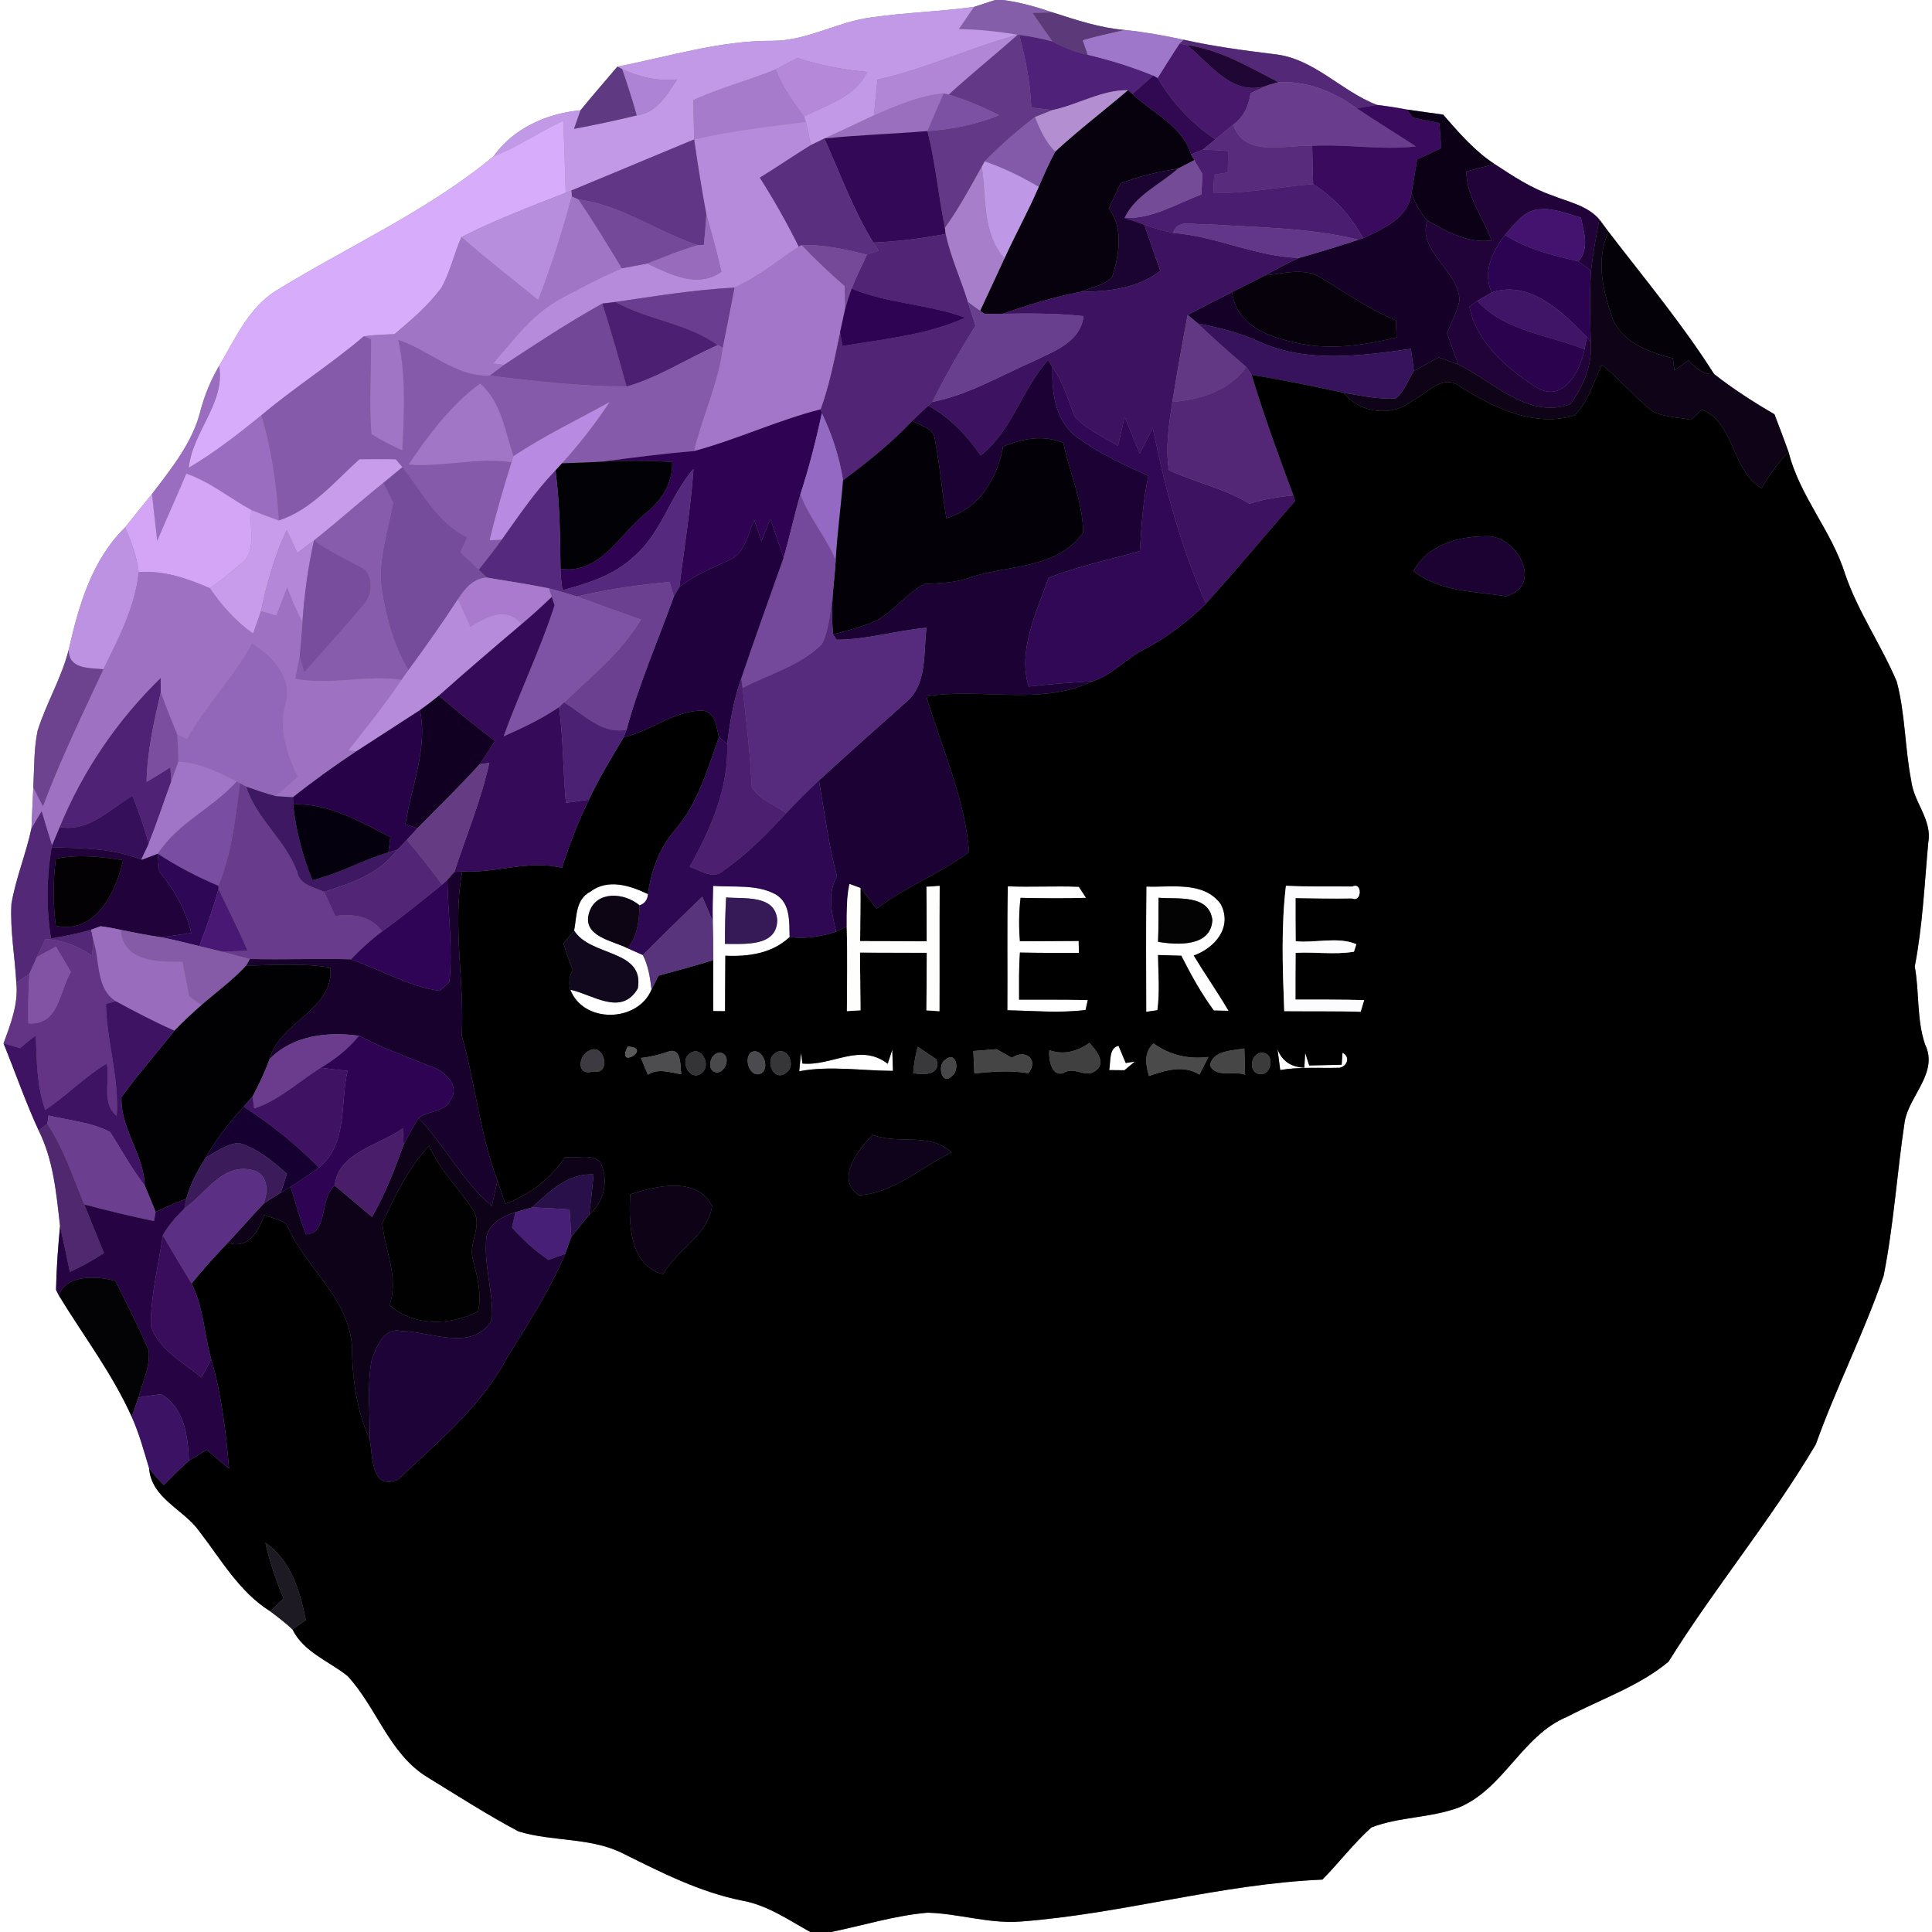 <?xml version="1.0" encoding="UTF-8" ?>
<!DOCTYPE svg PUBLIC "-//W3C//DTD SVG 1.1//EN" "http://www.w3.org/Graphics/SVG/1.1/DTD/svg11.dtd">
<svg width="250pt" height="250pt" viewBox="0 0 250 250" version="1.1" xmlns="http://www.w3.org/2000/svg">
<rect x="0" y="0" width="250" height="250" fill="#808080" stroke="none"/>
<g id="#ffffffff">
<path fill="#ffffff" opacity="1.00" d=" M 0.00 0.00 L 128.78 0.00 C 128.10 0.22 126.73 0.67 126.04 0.89 C 121.68 1.50 117.27 1.61 112.91 2.23 C 108.47 2.75 104.49 5.29 99.95 5.28 C 93.10 5.24 86.54 7.33 79.89 8.62 C 78.30 10.51 76.67 12.35 75.12 14.27 C 70.74 14.68 66.47 16.57 63.86 20.23 C 55.30 27.33 45.03 31.87 35.62 37.68 C 32.11 39.92 30.41 43.91 28.35 47.35 C 27.31 49.12 26.52 51.03 25.98 53.01 C 24.98 57.19 22.21 60.59 19.66 63.93 C 18.50 65.36 17.34 66.78 16.20 68.23 C 11.87 72.47 10.20 78.34 8.89 84.07 C 7.97 87.73 5.98 90.99 4.86 94.58 C 4.37 96.97 4.44 99.44 4.31 101.88 C 4.22 103.64 4.15 105.41 4.07 107.18 C 3.37 110.48 2.05 113.63 1.48 116.95 C 1.29 120.37 1.93 123.76 2.11 127.16 C 2.40 129.91 1.38 132.50 0.46 135.02 C 1.98 138.77 3.30 142.60 5.00 146.28 C 6.92 150.11 7.29 154.45 7.77 158.64 C 7.51 161.39 7.30 164.15 7.25 166.91 C 7.34 167.10 7.53 167.48 7.63 167.66 C 10.80 172.86 14.54 177.75 17.04 183.33 C 18.01 185.47 18.61 187.74 19.29 189.98 C 19.60 193.94 23.78 195.28 25.81 198.18 C 28.62 201.81 30.95 205.98 34.95 208.49 C 35.94 209.24 36.93 209.99 37.84 210.84 C 39.31 213.81 42.54 214.92 44.98 216.88 C 48.74 220.95 50.34 226.89 55.24 229.93 C 59.15 232.33 63.02 234.82 67.08 236.98 C 71.56 238.36 76.57 237.70 80.82 239.94 C 85.67 242.35 90.59 244.84 95.94 245.92 C 99.23 246.48 101.99 248.42 104.85 250.00 L 0.00 250.00 L 0.00 0.00 Z" />
<path fill="#ffffff" opacity="1.00" d=" M 129.76 0.00 L 250.00 0.00 L 250.00 250.00 L 107.54 250.00 C 111.70 249.15 115.79 247.87 120.03 247.50 C 124.05 247.61 127.96 248.95 132.02 248.65 C 145.17 247.67 157.91 243.79 171.11 243.22 C 173.29 241.03 175.15 238.53 177.46 236.47 C 181.09 235.07 185.14 235.26 188.80 233.88 C 194.63 231.45 196.97 224.53 202.82 222.14 C 207.20 219.84 212.10 218.20 215.91 215.02 C 221.90 205.40 229.21 196.66 234.97 186.89 C 237.61 179.51 241.20 172.50 243.74 165.09 C 245.05 158.49 245.47 151.76 246.47 145.12 C 247.09 141.69 250.87 138.80 249.10 135.14 C 248.00 131.89 248.38 128.41 247.77 125.07 C 248.79 119.76 249.03 114.37 249.52 109.00 C 250.04 106.08 247.64 103.83 247.32 101.05 C 246.48 96.79 246.55 92.39 245.44 88.20 C 243.44 83.46 240.43 79.18 238.76 74.29 C 237.02 68.69 232.88 64.23 231.44 58.49 C 230.85 56.85 230.24 55.22 229.61 53.60 C 226.90 52.03 224.26 50.33 221.80 48.40 C 217.70 41.93 212.80 36.06 208.15 30.00 C 207.85 29.60 207.26 28.80 206.96 28.40 C 205.41 26.59 202.97 26.15 200.86 25.29 C 198.16 24.37 195.77 22.78 193.40 21.23 C 190.80 19.53 188.76 17.15 186.74 14.83 C 185.16 14.61 183.59 14.40 182.02 14.17 C 180.74 13.92 179.45 13.73 178.16 13.57 C 173.52 11.79 170.01 7.53 164.88 7.01 C 160.95 6.52 157.03 6.01 153.16 5.14 C 150.64 4.60 148.10 4.14 145.54 3.88 C 142.31 3.61 139.25 2.58 136.19 1.60 C 134.10 0.89 131.96 0.28 129.76 0.00 Z" />
<path fill="#ffffff" opacity="1.00" d=" M 76.38 115.39 C 78.64 113.66 81.55 114.58 83.85 115.70 C 83.79 116.44 83.43 116.92 82.76 117.15 C 80.82 115.50 77.15 115.20 76.24 118.08 C 75.27 121.18 79.26 121.71 81.20 122.70 C 81.70 122.92 82.69 123.36 83.18 123.58 C 83.90 124.96 84.12 126.52 84.31 128.05 C 82.51 132.34 75.49 132.46 73.80 128.07 C 76.70 128.68 80.39 131.57 82.53 127.91 C 83.44 122.82 76.42 123.83 74.29 120.41 C 74.64 118.62 74.47 116.37 76.38 115.39 Z" />
<path fill="#ffffff" opacity="1.00" d=" M 92.28 114.63 C 94.95 114.84 97.84 114.40 100.29 115.69 C 102.31 116.80 102.12 119.28 102.18 121.25 C 99.90 123.39 96.87 123.80 93.86 123.67 C 93.83 126.06 93.84 128.46 93.82 130.85 C 93.44 130.85 92.68 130.84 92.30 130.83 C 92.27 128.63 92.30 126.43 92.30 124.23 C 92.30 122.56 92.28 120.89 92.23 119.22 C 92.20 117.69 92.23 116.16 92.28 114.63 M 93.96 116.13 C 93.85 118.13 93.80 120.14 93.81 122.14 C 96.24 122.12 100.57 122.57 100.57 119.04 C 100.33 115.75 96.27 116.33 93.96 116.13 Z" />
<path fill="#ffffff" opacity="1.00" d=" M 130.41 114.69 C 133.47 114.81 136.54 114.63 139.60 114.75 C 139.83 115.11 140.31 115.82 140.54 116.18 C 137.71 116.27 134.88 116.24 132.06 116.18 C 131.84 118.04 131.82 119.94 131.98 121.80 C 134.51 121.78 137.05 121.77 139.58 121.76 L 139.61 123.30 C 137.06 123.31 134.52 123.31 131.98 123.26 C 131.83 125.29 131.87 127.32 131.87 129.35 C 134.83 129.37 137.80 129.32 140.76 129.41 C 140.69 129.73 140.55 130.37 140.47 130.69 C 137.12 131.12 133.72 130.79 130.35 130.73 C 130.39 125.38 130.30 120.04 130.41 114.69 Z" />
<path fill="#ffffff" opacity="1.00" d=" M 148.34 114.72 C 151.55 114.85 155.74 113.97 157.95 116.97 C 159.54 119.98 157.21 122.66 154.47 123.65 C 155.93 126.06 157.55 128.37 158.98 130.80 C 158.51 130.79 157.55 130.77 157.07 130.76 C 155.44 128.55 154.10 126.12 152.86 123.67 C 152.11 123.65 150.61 123.60 149.85 123.58 C 149.88 125.95 150.09 128.35 149.77 130.72 C 149.41 130.77 148.68 130.88 148.32 130.93 C 148.31 125.53 148.28 120.12 148.34 114.72 M 149.92 116.17 C 149.88 118.07 149.94 119.97 149.85 121.87 C 152.33 122.29 156.71 122.55 156.88 119.04 C 156.44 115.68 152.35 116.38 149.92 116.17 Z" />
<path fill="#ffffff" opacity="1.00" d=" M 143.53 138.47 C 143.74 137.46 143.45 135.57 144.74 135.33 C 144.97 135.89 145.44 137.00 145.67 137.55 L 146.85 137.37 C 146.51 137.65 145.84 138.21 145.50 138.49 C 145.01 138.49 144.02 138.47 143.53 138.47 M 144.42 137.20 C 144.70 137.47 144.70 137.47 144.42 137.20 Z" />
<path fill="#ffffff" opacity="1.00" d=" M 103.65 136.24 C 103.70 136.58 103.79 137.28 103.83 137.62 C 107.67 137.99 111.26 134.88 114.87 137.65 C 115.02 137.19 115.31 136.28 115.46 135.83 C 115.48 136.52 115.53 137.89 115.55 138.57 C 111.51 138.56 107.42 137.87 103.42 138.62 C 103.48 138.02 103.60 136.83 103.65 136.24 Z" />
<path fill="#ffffff" opacity="1.00" d=" M 165.31 135.77 C 165.89 137.29 167.04 138.08 168.78 138.16 L 168.89 136.23 C 169.02 136.64 169.28 137.46 169.41 137.87 C 170.46 137.85 172.56 137.80 173.61 137.78 L 173.72 136.22 C 174.74 136.73 174.37 137.96 173.34 138.17 C 170.78 138.24 168.20 138.03 165.66 138.46 C 165.57 137.79 165.40 136.45 165.31 135.77 Z" />
</g>
<g id="#845ea8ff">
<path fill="#845ea8" opacity="1.00" d=" M 128.78 0.00 L 129.76 0.00 C 131.96 0.28 134.10 0.89 136.19 1.60 C 135.55 1.62 134.27 1.66 133.63 1.68 C 134.48 2.92 135.33 4.16 136.21 5.38 C 134.79 5.00 133.35 4.71 131.89 4.52 L 131.70 4.50 C 129.17 4.08 126.62 3.80 124.06 3.77 C 124.72 2.81 125.38 1.85 126.04 0.89 C 126.73 0.67 128.10 0.22 128.78 0.00 Z" />
</g>
<g id="#c299e7ff">
<path fill="#c299e7" opacity="1.00" d=" M 112.91 2.23 C 117.27 1.61 121.68 1.50 126.04 0.89 C 125.38 1.85 124.72 2.81 124.06 3.77 C 126.62 3.80 129.17 4.08 131.70 4.50 C 125.55 6.15 119.77 8.93 113.55 10.30 C 113.39 11.84 113.23 13.39 113.09 14.93 C 110.95 15.93 108.82 16.96 106.67 17.92 C 106.23 18.14 105.35 18.57 104.91 18.78 C 104.72 17.77 104.53 16.76 104.26 15.77 L 104.04 15.08 C 106.97 13.56 110.70 12.56 112.19 9.31 C 109.15 9.00 106.12 8.50 103.22 7.50 C 102.27 8.00 101.32 8.49 100.37 8.98 C 96.87 10.44 93.16 11.36 89.72 12.96 C 89.75 14.65 89.78 16.34 89.82 18.04 C 84.52 20.23 79.23 22.47 73.93 24.65 L 73.20 24.94 C 73.11 21.83 73.02 18.73 72.88 15.62 C 69.81 17.05 67.03 19.02 63.86 20.23 C 66.47 16.57 70.74 14.68 75.12 14.27 C 74.91 14.87 74.49 16.07 74.28 16.67 C 77.01 16.17 79.72 15.58 82.41 14.93 C 85.03 14.59 86.29 12.25 87.63 10.28 C 85.17 10.53 82.74 10.00 80.52 8.94 L 79.89 8.62 C 86.54 7.33 93.10 5.24 99.95 5.28 C 104.49 5.29 108.47 2.75 112.91 2.23 Z" />
</g>
<g id="#5c3979ff">
<path fill="#5c3979" opacity="1.00" d=" M 133.63 1.68 C 134.27 1.66 135.55 1.62 136.19 1.60 C 139.25 2.58 142.31 3.61 145.54 3.88 C 143.72 4.32 141.89 4.68 140.11 5.22 C 140.27 5.69 140.60 6.62 140.76 7.09 C 139.17 6.74 137.64 6.15 136.21 5.38 C 135.33 4.16 134.48 2.92 133.63 1.68 Z" />
</g>
<g id="#502179ff">
<path fill="#502179" opacity="1.00" d=" M 131.89 4.52 C 133.35 4.71 134.79 5.00 136.21 5.38 C 137.64 6.15 139.17 6.74 140.76 7.09 C 143.65 7.77 146.49 8.66 149.23 9.78 C 148.33 10.58 147.43 11.38 146.53 12.17 L 145.98 11.67 C 142.56 11.62 139.47 13.56 136.17 14.25 C 135.49 14.16 134.12 13.99 133.44 13.91 C 133.35 10.72 132.69 7.60 131.89 4.52 Z" />
</g>
<g id="#9e77caff">
<path fill="#9e77ca" opacity="1.00" d=" M 145.54 3.88 C 148.10 4.14 150.64 4.60 153.16 5.14 L 152.67 5.62 C 151.68 7.10 150.75 8.61 149.80 10.11 L 149.23 9.78 C 146.49 8.66 143.65 7.77 140.76 7.09 C 140.60 6.62 140.27 5.69 140.11 5.22 C 141.89 4.68 143.72 4.32 145.54 3.88 Z" />
</g>
<g id="#b186d7ff">
<path fill="#b186d7" opacity="1.00" d=" M 113.55 10.30 C 119.77 8.93 125.55 6.15 131.70 4.50 C 128.75 7.11 125.68 9.58 122.77 12.24 L 122.11 12.10 C 118.93 12.38 115.99 13.69 113.09 14.93 C 113.23 13.39 113.39 11.84 113.55 10.30 Z" />
</g>
<g id="#623887ff">
<path fill="#623887" opacity="1.00" d=" M 131.70 4.50 L 131.89 4.52 C 132.69 7.60 133.35 10.72 133.44 13.91 C 134.12 13.99 135.49 14.16 136.17 14.25 C 135.61 14.47 134.48 14.92 133.92 15.15 C 131.62 16.90 129.44 18.82 127.42 20.89 L 127.04 21.58 C 125.54 24.27 124.08 27.00 122.27 29.49 C 121.42 25.33 121.05 21.08 120.01 16.96 C 123.18 16.75 126.32 16.11 129.28 14.91 C 127.19 13.84 125.02 12.92 122.77 12.24 C 125.68 9.58 128.75 7.11 131.70 4.50 Z" />
</g>
<g id="#532876ff">
<path fill="#532876" opacity="1.00" d=" M 153.16 5.14 C 157.03 6.01 160.95 6.52 164.88 7.01 C 170.01 7.53 173.52 11.79 178.16 13.57 C 177.52 13.68 176.23 13.91 175.58 14.02 C 172.61 11.87 169.17 10.44 165.44 10.64 C 161.64 8.70 157.91 6.43 153.61 5.84 L 152.67 5.62 L 153.16 5.14 Z" />
<path fill="#532876" opacity="1.00" d=" M 4.07 107.18 C 4.50 106.42 4.94 105.68 5.40 104.94 C 5.83 106.42 6.28 107.90 6.75 109.37 L 6.68 109.64 C 6.02 113.54 5.98 117.53 6.60 121.44 C 8.35 121.12 10.10 120.83 11.80 120.30 L 12.10 121.79 C 12.05 122.26 11.95 123.19 11.90 123.65 C 10.10 122.42 8.07 121.67 5.89 121.51 C 5.61 122.09 5.05 123.26 4.77 123.84 C 4.53 124.38 4.05 125.47 3.81 126.01 C 3.38 126.30 2.53 126.88 2.11 127.16 C 1.93 123.76 1.29 120.37 1.48 116.95 C 2.05 113.63 3.37 110.48 4.07 107.18 Z" />
</g>
<g id="#47186cff">
<path fill="#47186c" opacity="1.00" d=" M 149.80 10.11 C 150.75 8.61 151.68 7.10 152.67 5.62 L 153.61 5.84 C 156.72 8.36 159.59 12.71 164.21 10.99 C 163.41 11.33 162.62 11.68 161.83 12.05 C 161.59 13.65 160.95 15.17 159.57 16.13 C 158.81 16.78 158.03 17.40 157.26 18.04 C 154.19 15.99 151.69 13.27 149.80 10.11 Z" />
</g>
<g id="#1f0635ff">
<path fill="#1f0635" opacity="1.00" d=" M 153.61 5.84 C 157.91 6.43 161.64 8.70 165.44 10.64 L 164.21 10.99 C 159.59 12.71 156.72 8.36 153.61 5.84 Z" />
</g>
<g id="#b588d9ff">
<path fill="#b588d9" opacity="1.00" d=" M 103.22 7.50 C 106.12 8.50 109.15 9.00 112.19 9.31 C 110.70 12.56 106.97 13.56 104.04 15.08 C 102.64 13.16 101.20 11.24 100.37 8.98 C 101.32 8.49 102.27 8.00 103.22 7.50 Z" />
</g>
<g id="#5f3a82ff">
<path fill="#5f3a82" opacity="1.00" d=" M 75.12 14.27 C 76.67 12.35 78.30 10.51 79.89 8.62 L 80.52 8.94 C 81.20 10.92 81.85 12.91 82.41 14.93 C 79.72 15.58 77.01 16.17 74.28 16.67 C 74.49 16.07 74.91 14.87 75.12 14.27 Z" />
</g>
<g id="#ad83d6ff">
<path fill="#ad83d6" opacity="1.00" d=" M 80.52 8.94 C 82.74 10.00 85.17 10.53 87.63 10.28 C 86.29 12.25 85.03 14.59 82.41 14.93 C 81.85 12.91 81.20 10.92 80.52 8.94 Z" />
</g>
<g id="#a67bcbff">
<path fill="#a67bcb" opacity="1.00" d=" M 89.72 12.96 C 93.16 11.36 96.87 10.44 100.37 8.98 C 101.20 11.24 102.64 13.16 104.04 15.08 L 104.26 15.77 C 99.43 16.39 94.57 16.92 89.82 18.04 C 89.78 16.34 89.75 14.65 89.72 12.96 Z" />
</g>
<g id="#300952ff">
<path fill="#300952" opacity="1.00" d=" M 149.23 9.78 L 149.80 10.11 C 151.69 13.27 154.19 15.99 157.26 18.04 C 156.86 18.37 156.06 19.02 155.66 19.35 C 155.28 19.51 154.51 19.82 154.13 19.98 C 152.92 16.21 149.19 14.69 146.53 12.17 C 147.43 11.38 148.33 10.58 149.23 9.78 Z" />
</g>
<g id="#b38fd1ff">
<path fill="#b38fd1" opacity="1.00" d=" M 136.17 14.25 C 139.47 13.56 142.56 11.62 145.98 11.67 C 142.85 14.34 139.57 16.84 136.54 19.63 C 135.29 18.38 134.55 16.78 133.92 15.15 C 134.48 14.92 135.61 14.47 136.17 14.25 Z" />
</g>
<g id="#6a3c8eff">
<path fill="#6a3c8e" opacity="1.00" d=" M 164.21 10.99 L 165.44 10.64 C 169.17 10.44 172.61 11.87 175.58 14.02 C 178.10 15.71 180.69 17.29 183.22 18.95 C 178.75 19.46 174.28 18.63 169.80 18.87 C 166.37 18.70 160.99 20.49 159.57 16.13 C 160.95 15.17 161.59 13.65 161.83 12.05 C 162.62 11.68 163.41 11.33 164.21 10.99 Z" />
</g>
<g id="#9a6fbeff">
<path fill="#9a6fbe" opacity="1.00" d=" M 113.09 14.93 C 115.99 13.69 118.93 12.38 122.11 12.10 C 121.41 13.72 120.69 15.33 120.01 16.96 C 115.57 17.33 111.10 17.46 106.67 17.92 C 108.82 16.96 110.95 15.93 113.09 14.93 Z" />
</g>
<g id="#7c50a2ff">
<path fill="#7c50a2" opacity="1.00" d=" M 122.11 12.10 L 122.77 12.24 C 125.02 12.92 127.19 13.84 129.28 14.91 C 126.32 16.11 123.18 16.75 120.01 16.96 C 120.69 15.33 121.41 13.72 122.11 12.10 Z" />
</g>
<g id="#06010cff">
<path fill="#06010c" opacity="1.00" d=" M 136.54 19.63 C 139.57 16.84 142.85 14.34 145.98 11.67 L 146.53 12.17 C 149.19 14.69 152.92 16.21 154.13 19.98 L 154.54 20.73 C 154.01 21.01 152.94 21.55 152.41 21.83 C 149.89 22.22 147.39 22.80 145.01 23.74 C 144.50 24.82 143.99 25.89 143.48 26.96 C 145.44 29.56 144.80 32.96 143.93 35.84 C 142.85 36.96 141.17 37.19 139.79 37.77 C 136.36 38.43 133.03 39.47 129.74 40.60 C 129.15 40.60 127.99 40.61 127.41 40.61 L 126.82 40.22 C 127.88 37.97 128.92 35.70 129.97 33.44 C 131.39 30.33 133.05 27.33 134.41 24.18 C 135.08 22.64 135.74 21.10 136.54 19.63 Z" />
</g>
<g id="#390a5dff">
<path fill="#390a5d" opacity="1.00" d=" M 175.58 14.02 C 176.23 13.91 177.52 13.68 178.16 13.57 C 179.45 13.73 180.74 13.92 182.02 14.17 L 182.84 15.22 C 183.97 15.48 185.10 15.71 186.25 15.91 C 186.31 16.72 186.44 18.34 186.50 19.15 C 185.47 19.67 184.43 20.16 183.38 20.63 C 183.13 22.08 182.89 23.54 182.65 25.00 C 182.22 28.23 179.00 29.62 176.38 30.83 C 174.87 27.96 172.64 25.57 169.92 23.82 C 169.86 22.17 169.83 20.52 169.80 18.87 C 174.28 18.63 178.75 19.46 183.22 18.95 C 180.69 17.29 178.10 15.71 175.58 14.02 Z" />
</g>
<g id="#835aaaff">
<path fill="#835aaa" opacity="1.00" d=" M 127.42 20.89 C 129.44 18.82 131.62 16.90 133.92 15.15 C 134.55 16.78 135.29 18.38 136.54 19.63 C 135.74 21.10 135.08 22.64 134.41 24.18 C 132.19 22.86 129.86 21.73 127.42 20.89 Z" />
</g>
<g id="#0b0015ff">
<path fill="#0b0015" opacity="1.00" d=" M 182.02 14.17 C 183.59 14.40 185.16 14.61 186.74 14.83 C 188.76 17.15 190.80 19.53 193.40 21.23 C 192.19 21.54 190.97 21.86 189.76 22.18 C 189.72 25.47 191.98 28.12 193.00 31.12 C 189.96 31.51 187.26 30.00 184.72 28.54 C 183.77 27.53 183.10 26.30 182.65 25.00 C 182.89 23.54 183.13 22.08 183.38 20.63 C 184.43 20.16 185.47 19.67 186.50 19.15 C 186.44 18.34 186.31 16.72 186.25 15.91 C 185.10 15.71 183.97 15.48 182.84 15.22 L 182.02 14.17 Z" />
</g>
<g id="#d6acfbff">
<path fill="#d6acfb" opacity="1.00" d=" M 63.86 20.23 C 67.03 19.02 69.81 17.05 72.88 15.62 C 73.02 18.73 73.11 21.83 73.20 24.94 C 68.65 26.73 64.07 28.46 59.71 30.68 C 58.76 32.81 58.28 35.15 57.14 37.20 C 55.46 39.53 53.22 41.39 51.04 43.25 C 49.72 43.29 48.40 43.33 47.09 43.51 C 42.83 47.15 38.08 50.14 33.81 53.75 C 30.81 56.19 27.75 58.57 24.42 60.54 C 24.89 55.89 29.19 52.11 28.35 47.35 C 30.41 43.91 32.11 39.92 35.62 37.68 C 45.03 31.87 55.30 27.33 63.86 20.23 Z" />
</g>
<g id="#b78bdcff">
<path fill="#b78bdc" opacity="1.00" d=" M 89.82 18.04 C 94.57 16.92 99.43 16.39 104.26 15.77 C 104.53 16.76 104.72 17.77 104.91 18.78 C 102.69 20.15 100.54 21.62 98.32 22.99 C 100.16 25.88 101.84 28.86 103.36 31.92 C 100.62 33.73 98.07 35.86 95.05 37.21 C 89.88 37.49 84.77 38.32 79.65 39.07 C 79.22 39.12 78.37 39.23 77.94 39.28 C 73.57 41.71 69.38 44.47 65.20 47.23 L 63.81 47.03 C 66.46 43.95 68.96 40.53 72.64 38.60 C 75.20 37.22 77.78 35.85 80.47 34.72 C 81.56 34.50 82.65 34.33 83.74 34.10 C 86.70 35.49 90.26 37.37 93.35 35.17 C 92.80 32.67 92.10 30.20 91.40 27.73 C 90.80 24.51 90.29 21.28 89.82 18.04 Z" />
</g>
<g id="#582b7cff">
<path fill="#582b7c" opacity="1.00" d=" M 157.26 18.04 C 158.03 17.40 158.81 16.78 159.57 16.13 C 160.99 20.49 166.37 18.70 169.80 18.87 C 169.83 20.52 169.86 22.17 169.92 23.82 C 165.61 24.17 161.34 25.04 157.00 24.99 C 157.03 24.39 157.09 23.20 157.12 22.60 C 157.56 22.53 158.44 22.39 158.88 22.32 C 158.89 21.39 158.91 20.47 158.92 19.54 C 157.84 19.46 156.75 19.39 155.66 19.35 C 156.06 19.02 156.86 18.37 157.26 18.04 Z" />
</g>
<g id="#330857ff">
<path fill="#330857" opacity="1.00" d=" M 106.67 17.92 C 111.10 17.46 115.57 17.33 120.01 16.96 C 121.05 21.08 121.42 25.33 122.27 29.49 L 122.37 30.28 C 119.27 30.85 116.15 31.26 113.01 31.39 C 110.39 27.16 108.72 22.44 106.67 17.92 Z" />
</g>
<g id="#613686ff">
<path fill="#613686" opacity="1.00" d=" M 73.93 24.65 C 79.23 22.47 84.52 20.23 89.82 18.04 C 90.29 21.28 90.80 24.51 91.40 27.73 C 91.33 29.05 91.22 30.37 91.08 31.69 L 90.29 31.72 C 85.05 30.00 80.41 26.54 74.86 25.82 L 73.99 25.43 L 73.93 24.65 Z" />
</g>
<g id="#5a2f7fff">
<path fill="#5a2f7f" opacity="1.00" d=" M 104.91 18.78 C 105.35 18.57 106.23 18.14 106.67 17.92 C 108.72 22.44 110.39 27.16 113.01 31.39 C 113.18 31.65 113.53 32.19 113.70 32.45 C 113.32 32.58 112.57 32.83 112.19 32.95 C 109.42 32.28 106.59 31.61 103.72 31.73 L 103.36 31.92 C 101.84 28.86 100.16 25.88 98.32 22.99 C 100.54 21.62 102.69 20.15 104.91 18.78 Z" />
</g>
<g id="#4a1d70ff">
<path fill="#4a1d70" opacity="1.00" d=" M 154.13 19.98 C 154.51 19.82 155.28 19.51 155.66 19.35 C 156.75 19.39 157.84 19.46 158.92 19.54 C 158.91 20.47 158.89 21.39 158.88 22.32 C 158.44 22.39 157.56 22.53 157.12 22.60 C 157.09 23.20 157.03 24.39 157.00 24.99 C 161.34 25.04 165.61 24.17 169.92 23.82 C 172.64 25.57 174.87 27.96 176.38 30.83 L 175.77 31.02 C 169.33 29.42 162.66 29.45 156.08 29.00 C 154.65 29.21 152.40 28.19 151.80 30.14 C 150.53 29.90 149.30 29.49 148.08 29.08 C 147.44 28.86 146.16 28.42 145.51 28.20 C 149.10 28.36 152.20 26.37 155.44 25.18 C 155.52 24.28 155.57 23.39 155.58 22.49 C 155.32 22.05 154.80 21.17 154.54 20.73 L 154.13 19.98 Z" />
</g>
<g id="#be97e6ff">
<path fill="#be97e6" opacity="1.00" d=" M 127.42 20.89 C 129.86 21.73 132.19 22.86 134.41 24.18 C 133.05 27.33 131.39 30.33 129.97 33.44 C 127.04 30.07 127.67 25.65 127.04 21.58 L 127.42 20.89 Z" />
</g>
<g id="#734b96ff">
<path fill="#734b96" opacity="1.00" d=" M 154.54 20.73 C 154.80 21.17 155.32 22.05 155.58 22.49 C 155.57 23.39 155.52 24.28 155.44 25.18 C 152.20 26.37 149.10 28.36 145.51 28.20 C 146.92 25.24 150.07 23.91 152.41 21.83 C 152.94 21.55 154.01 21.01 154.54 20.73 Z" />
</g>
<g id="#21033aff">
<path fill="#21033a" opacity="1.00" d=" M 193.40 21.23 C 195.77 22.78 198.16 24.37 200.86 25.29 C 202.97 26.15 205.41 26.59 206.96 28.40 C 206.52 30.60 206.13 32.80 205.88 35.03 C 205.34 34.62 204.79 34.22 204.24 33.83 C 205.72 32.15 204.95 30.07 204.56 28.15 C 202.76 27.67 200.95 26.84 199.04 27.10 C 197.10 27.32 195.94 29.08 194.74 30.41 C 193.10 32.57 191.84 35.15 193.02 37.85 C 192.56 38.12 191.62 38.66 191.16 38.93 C 190.90 39.12 190.40 39.49 190.14 39.67 C 191.04 44.31 195.06 47.73 198.84 50.14 C 202.29 52.21 204.47 48.02 205.03 45.20 L 205.35 43.62 L 205.84 44.29 C 206.06 47.19 204.90 50.01 203.20 52.30 C 197.73 54.27 193.25 49.37 188.70 47.17 C 188.20 45.81 187.71 44.45 187.24 43.08 C 187.82 41.72 188.51 40.39 188.85 38.94 C 188.90 35.05 183.27 32.46 184.72 28.54 C 187.26 30.00 189.96 31.51 193.00 31.12 C 191.98 28.12 189.72 25.47 189.76 22.18 C 190.97 21.86 192.19 21.54 193.40 21.23 Z" />
</g>
<g id="#a77ecaff">
<path fill="#a77eca" opacity="1.00" d=" M 122.27 29.49 C 124.08 27.00 125.54 24.27 127.04 21.58 C 127.67 25.65 127.04 30.07 129.97 33.44 C 128.92 35.70 127.88 37.97 126.82 40.22 C 126.42 39.93 125.63 39.37 125.24 39.08 C 124.34 36.13 123.01 33.31 122.37 30.28 L 122.27 29.49 Z" />
</g>
<g id="#1b0431ff">
<path fill="#1b0431" opacity="1.00" d=" M 145.01 23.74 C 147.39 22.80 149.89 22.22 152.41 21.83 C 150.07 23.91 146.92 25.24 145.51 28.20 C 146.16 28.42 147.44 28.86 148.08 29.08 C 148.75 31.08 149.46 33.06 150.14 35.05 C 147.17 37.36 143.41 37.72 139.79 37.77 C 141.17 37.19 142.85 36.96 143.93 35.84 C 144.80 32.96 145.44 29.56 143.48 26.96 C 143.99 25.89 144.50 24.82 145.01 23.74 Z" />
</g>
<g id="#b78edeff">
<path fill="#b78ede" opacity="1.00" d=" M 59.71 30.68 C 64.07 28.46 68.65 26.73 73.20 24.94 L 73.93 24.65 L 73.99 25.43 C 72.76 29.97 71.35 34.46 69.65 38.84 C 66.32 36.14 62.94 33.50 59.71 30.68 Z" />
</g>
<g id="#150127ff">
<path fill="#150127" opacity="1.00" d=" M 176.38 30.83 C 179.00 29.62 182.22 28.23 182.65 25.00 C 183.10 26.30 183.77 27.53 184.72 28.54 C 183.27 32.46 188.90 35.05 188.85 38.94 C 188.51 40.39 187.82 41.72 187.24 43.08 C 187.71 44.45 188.20 45.81 188.70 47.17 C 187.86 46.85 187.02 46.54 186.17 46.25 C 185.10 46.83 184.02 47.41 182.95 47.99 C 182.86 47.28 182.67 45.85 182.57 45.14 C 176.07 46.06 169.08 47.02 162.90 44.20 C 160.39 43.06 157.71 42.37 155.01 41.86 C 154.68 41.58 154.01 41.03 153.68 40.75 C 155.58 39.74 157.50 38.76 159.43 37.81 C 160.07 42.62 165.06 43.90 169.09 44.62 C 172.99 45.21 176.93 44.58 180.72 43.66 C 180.70 43.11 180.65 42.00 180.63 41.45 C 177.20 40.03 174.16 37.90 171.00 35.98 C 168.80 34.55 166.10 35.41 163.70 35.64 C 165.14 34.83 166.59 34.02 168.12 33.37 C 170.69 32.64 173.24 31.87 175.77 31.02 L 176.38 30.83 Z" />
</g>
<g id="#a075c5ff">
<path fill="#a075c5" opacity="1.00" d=" M 73.99 25.43 L 74.86 25.82 C 76.83 28.72 78.66 31.72 80.47 34.72 C 77.78 35.85 75.20 37.22 72.64 38.60 C 68.96 40.53 66.46 43.95 63.81 47.03 L 65.20 47.23 C 64.74 47.58 63.83 48.27 63.38 48.61 C 58.94 48.79 55.57 45.32 51.54 43.99 C 52.56 48.70 52.30 53.52 52.06 58.29 C 50.69 57.65 49.34 56.98 48.06 56.18 C 47.74 52.09 48.05 48.00 48.01 43.90 L 47.09 43.51 C 48.40 43.33 49.72 43.29 51.04 43.25 C 53.22 41.39 55.46 39.53 57.14 37.20 C 58.28 35.15 58.76 32.81 59.71 30.68 C 62.94 33.50 66.32 36.14 69.65 38.84 C 71.35 34.46 72.76 29.97 73.99 25.43 Z" />
</g>
<g id="#74499aff">
<path fill="#74499a" opacity="1.00" d=" M 74.86 25.82 C 80.41 26.54 85.05 30.00 90.29 31.72 C 88.05 32.36 85.91 33.27 83.74 34.10 C 82.65 34.33 81.56 34.50 80.47 34.72 C 78.66 31.72 76.83 28.72 74.86 25.82 Z" />
</g>
<g id="#44136fff">
<path fill="#44136f" opacity="1.00" d=" M 194.74 30.41 C 195.94 29.08 197.10 27.32 199.04 27.10 C 200.95 26.84 202.76 27.67 204.56 28.15 C 204.95 30.07 205.72 32.15 204.24 33.83 C 200.95 33.05 197.62 32.25 194.74 30.41 Z" />
</g>
<g id="#986bbcff">
<path fill="#986bbc" opacity="1.00" d=" M 91.40 27.73 C 92.10 30.20 92.80 32.67 93.35 35.17 C 90.26 37.37 86.70 35.49 83.74 34.10 C 85.91 33.27 88.05 32.36 90.29 31.72 L 91.08 31.69 C 91.22 30.37 91.33 29.05 91.40 27.73 Z" />
</g>
<g id="#3d1361ff">
<path fill="#3d1361" opacity="1.00" d=" M 148.08 29.08 C 149.30 29.49 150.53 29.90 151.80 30.14 C 157.38 30.57 162.51 33.22 168.12 33.37 C 166.59 34.02 165.14 34.83 163.70 35.64 C 162.28 36.37 160.86 37.10 159.43 37.81 C 157.50 38.76 155.58 39.74 153.68 40.75 C 152.98 44.50 152.30 48.25 151.70 52.01 C 151.26 54.92 150.79 57.89 151.25 60.83 C 154.66 62.44 158.44 63.17 161.69 65.19 C 163.52 64.58 165.44 64.30 167.37 64.10 C 167.42 64.28 167.54 64.65 167.59 64.83 C 163.73 69.24 160.00 73.76 156.06 78.10 C 152.81 70.87 150.75 63.15 149.17 55.40 C 148.59 56.50 148.03 57.60 147.48 58.71 C 146.84 57.11 146.19 55.51 145.52 53.93 C 145.23 55.18 144.95 56.44 144.67 57.70 C 142.77 56.53 140.64 55.60 139.10 53.96 C 138.18 51.79 137.62 49.44 136.18 47.52 L 135.62 46.60 C 132.22 50.38 131.01 55.69 126.91 58.93 C 125.09 56.35 122.93 54.01 120.12 52.50 C 120.26 52.38 120.52 52.14 120.65 52.01 C 125.30 51.09 129.39 48.65 133.68 46.77 C 136.32 45.46 139.80 44.32 140.21 40.91 C 136.73 40.52 133.23 40.55 129.74 40.60 C 133.03 39.47 136.36 38.43 139.79 37.77 C 143.41 37.72 147.17 37.36 150.14 35.05 C 149.46 33.06 148.75 31.08 148.08 29.08 Z" />
</g>
<g id="#623688ff">
<path fill="#623688" opacity="1.00" d=" M 151.80 30.14 C 152.40 28.19 154.65 29.21 156.08 29.00 C 162.66 29.45 169.33 29.42 175.77 31.02 C 173.24 31.87 170.69 32.64 168.12 33.37 C 162.51 33.22 157.38 30.57 151.80 30.14 Z" />
</g>
<g id="#0f0317ff">
<path fill="#0f0317" opacity="1.00" d=" M 205.88 35.03 C 206.13 32.80 206.52 30.60 206.96 28.40 C 207.26 28.80 207.85 29.60 208.15 30.00 C 206.42 33.66 207.45 37.76 208.72 41.37 C 210.07 44.41 213.48 45.61 216.47 46.36 C 216.52 46.75 216.62 47.54 216.67 47.94 C 217.27 47.50 217.88 47.06 218.49 46.62 C 219.37 47.61 220.36 48.50 221.80 48.40 C 224.26 50.33 226.90 52.03 229.61 53.60 C 230.24 55.22 230.85 56.85 231.44 58.49 C 230.07 59.90 228.92 61.49 227.95 63.19 C 223.97 60.75 224.56 54.84 220.25 53.00 C 219.89 53.33 219.17 53.99 218.82 54.32 C 217.14 53.99 215.33 54.00 213.79 53.20 C 211.51 51.33 209.56 49.09 207.31 47.20 C 206.18 49.39 205.56 52.01 203.75 53.75 C 198.51 55.35 193.36 52.76 188.99 50.07 C 186.77 48.24 184.74 50.86 182.80 51.83 C 180.14 54.01 175.98 53.50 173.86 50.82 C 176.09 51.19 178.33 51.69 180.60 51.57 C 181.73 50.67 182.19 49.19 182.95 47.99 C 184.02 47.41 185.10 46.83 186.17 46.25 C 187.02 46.54 187.86 46.85 188.70 47.17 C 193.25 49.37 197.73 54.27 203.20 52.30 C 204.90 50.01 206.06 47.19 205.84 44.29 C 205.76 41.21 205.67 38.11 205.88 35.03 Z" />
</g>
<g id="#512476ff">
<path fill="#512476" opacity="1.00" d=" M 113.01 31.39 C 116.15 31.26 119.27 30.85 122.37 30.28 C 123.01 33.31 124.34 36.13 125.24 39.08 C 125.57 40.10 125.90 41.12 126.23 42.15 C 124.23 45.35 122.32 48.62 120.65 52.01 C 120.52 52.14 120.26 52.38 120.12 52.50 C 119.42 53.14 118.73 53.80 118.05 54.46 C 115.35 57.35 112.25 59.80 109.09 62.16 C 108.62 59.14 107.67 56.22 106.35 53.48 L 106.18 52.97 C 107.36 49.74 107.99 46.35 108.70 42.99 C 108.78 43.43 108.94 44.32 109.02 44.77 C 114.36 43.87 119.94 43.36 124.91 41.11 C 120.13 39.33 114.91 39.32 110.20 37.34 C 110.80 35.85 111.49 34.40 112.19 32.95 C 112.57 32.83 113.32 32.58 113.70 32.45 C 113.53 32.19 113.18 31.65 113.01 31.39 Z" />
</g>
<g id="#2c0252ff">
<path fill="#2c0252" opacity="1.00" d=" M 193.02 37.85 C 191.84 35.15 193.10 32.57 194.74 30.41 C 197.62 32.25 200.95 33.05 204.24 33.83 C 204.79 34.22 205.34 34.62 205.88 35.03 C 205.67 38.11 205.76 41.21 205.84 44.29 L 205.35 43.62 C 202.22 40.41 197.92 36.16 193.02 37.85 Z" />
</g>
<g id="#754998ff">
<path fill="#754998" opacity="1.00" d=" M 103.72 31.73 C 106.59 31.61 109.42 32.28 112.19 32.95 C 111.49 34.40 110.80 35.85 110.20 37.34 C 109.88 38.23 109.59 39.14 109.34 40.06 C 109.33 39.30 109.30 37.78 109.29 37.03 C 107.35 35.34 105.49 33.57 103.72 31.73 Z" />
</g>
<g id="#040108ff">
<path fill="#040108" opacity="1.00" d=" M 208.72 41.37 C 207.45 37.76 206.42 33.66 208.15 30.00 C 212.80 36.06 217.70 41.93 221.80 48.40 C 220.36 48.50 219.37 47.61 218.49 46.62 C 217.88 47.06 217.27 47.50 216.67 47.94 C 216.62 47.54 216.52 46.75 216.47 46.36 C 213.48 45.61 210.07 44.41 208.72 41.37 Z" />
</g>
<g id="#a376c9ff">
<path fill="#a376c9" opacity="1.00" d=" M 95.05 37.21 C 98.07 35.86 100.62 33.73 103.36 31.92 L 103.72 31.73 C 105.49 33.57 107.35 35.34 109.29 37.03 C 109.30 37.78 109.33 39.30 109.34 40.06 C 109.18 40.79 108.86 42.26 108.70 42.99 C 107.99 46.35 107.36 49.74 106.18 52.97 C 100.59 54.39 95.36 56.88 89.80 58.37 C 90.87 53.86 92.94 49.63 93.52 45.00 C 94.03 42.40 94.56 39.81 95.05 37.21 Z" />
</g>
<g id="#07010cff">
<path fill="#07010c" opacity="1.00" d=" M 163.70 35.64 C 166.10 35.41 168.80 34.55 171.00 35.98 C 174.16 37.90 177.20 40.03 180.63 41.45 C 180.65 42.00 180.70 43.11 180.72 43.66 C 176.93 44.58 172.99 45.21 169.09 44.62 C 165.06 43.90 160.07 42.62 159.43 37.81 C 160.86 37.10 162.28 36.37 163.70 35.64 Z" />
</g>
<g id="#6a3d90ff">
<path fill="#6a3d90" opacity="1.00" d=" M 79.65 39.07 C 84.77 38.32 89.88 37.49 95.05 37.21 C 94.56 39.81 94.03 42.40 93.52 45.00 L 92.87 44.65 C 88.93 41.80 83.86 41.43 79.65 39.07 Z" />
</g>
<g id="#2f0354ff">
<path fill="#2f0354" opacity="1.00" d=" M 110.20 37.34 C 114.91 39.32 120.13 39.33 124.91 41.11 C 119.94 43.36 114.36 43.87 109.02 44.77 C 108.94 44.32 108.78 43.43 108.70 42.99 C 108.86 42.26 109.18 40.79 109.34 40.06 C 109.59 39.14 109.88 38.23 110.20 37.34 Z" />
</g>
<g id="#401466ff">
<path fill="#401466" opacity="1.00" d=" M 193.02 37.85 C 197.92 36.16 202.22 40.41 205.35 43.62 L 205.03 45.20 C 200.36 43.33 194.65 42.85 191.16 38.93 C 191.62 38.66 192.56 38.12 193.02 37.85 Z" />
</g>
<g id="#724797ff">
<path fill="#724797" opacity="1.00" d=" M 65.20 47.23 C 69.38 44.47 73.57 41.71 77.94 39.28 C 79.06 42.84 80.10 46.43 81.08 50.03 C 75.16 49.97 69.24 49.35 63.38 48.61 C 63.83 48.27 64.74 47.58 65.20 47.23 Z" />
</g>
<g id="#4c1f73ff">
<path fill="#4c1f73" opacity="1.00" d=" M 77.94 39.28 C 78.37 39.23 79.22 39.12 79.65 39.07 C 83.86 41.43 88.93 41.80 92.87 44.65 C 88.92 46.40 85.26 48.82 81.08 50.03 C 80.10 46.43 79.06 42.84 77.94 39.28 Z" />
</g>
<g id="#683f8fff">
<path fill="#683f8f" opacity="1.00" d=" M 125.24 39.08 C 125.63 39.37 126.42 39.93 126.82 40.22 L 127.41 40.61 C 127.99 40.61 129.15 40.60 129.74 40.60 C 133.23 40.55 136.73 40.52 140.21 40.91 C 139.80 44.32 136.32 45.46 133.68 46.77 C 129.39 48.65 125.30 51.09 120.65 52.01 C 122.32 48.62 124.23 45.35 126.23 42.15 C 125.90 41.12 125.57 40.10 125.24 39.08 Z" />
</g>
<g id="#2a024eff">
<path fill="#2a024e" opacity="1.00" d=" M 190.14 39.67 C 190.40 39.49 190.90 39.12 191.16 38.93 C 194.65 42.85 200.36 43.33 205.03 45.20 C 204.47 48.02 202.29 52.21 198.84 50.14 C 195.06 47.73 191.04 44.31 190.14 39.67 Z" />
</g>
<g id="#623884ff">
<path fill="#623884" opacity="1.00" d=" M 151.70 52.01 C 152.30 48.25 152.98 44.50 153.68 40.75 C 154.01 41.03 154.68 41.58 155.01 41.86 C 157.02 43.80 159.14 45.64 161.26 47.47 C 159.10 50.58 155.30 51.72 151.70 52.01 Z" />
</g>
<g id="#38135dff">
<path fill="#38135d" opacity="1.00" d=" M 155.01 41.86 C 157.71 42.37 160.39 43.06 162.90 44.20 C 169.08 47.02 176.07 46.06 182.57 45.14 C 182.67 45.85 182.86 47.28 182.95 47.99 C 182.19 49.19 181.73 50.67 180.60 51.57 C 178.33 51.69 176.09 51.19 173.86 50.82 C 169.91 49.97 165.95 49.16 161.96 48.50 C 161.79 48.24 161.44 47.72 161.26 47.47 C 159.14 45.64 157.02 43.80 155.01 41.86 Z" />
</g>
<g id="#865aabff">
<path fill="#865aab" opacity="1.00" d=" M 33.81 53.75 C 38.08 50.14 42.83 47.15 47.09 43.51 L 48.01 43.90 C 48.05 48.00 47.74 52.09 48.06 56.18 C 49.34 56.98 50.69 57.65 52.06 58.29 C 52.30 53.52 52.56 48.70 51.54 43.99 C 55.57 45.32 58.94 48.79 63.38 48.61 C 69.24 49.35 75.16 49.97 81.08 50.03 C 85.26 48.82 88.92 46.40 92.87 44.65 L 93.52 45.00 C 92.94 49.63 90.87 53.86 89.80 58.37 C 85.84 58.70 81.89 59.21 77.95 59.73 C 76.21 59.85 74.46 59.87 72.72 59.95 C 74.95 57.46 77.03 54.82 78.88 52.03 C 74.72 54.34 70.40 56.39 66.44 59.04 C 65.34 55.79 64.85 52.01 62.13 49.64 C 58.34 52.43 55.50 56.24 52.89 60.10 C 57.34 60.48 61.77 59.11 66.20 59.81 C 65.15 63.15 64.17 66.51 63.36 69.91 C 63.75 69.89 64.54 69.85 64.94 69.82 C 63.98 71.15 62.97 72.45 61.95 73.72 C 61.15 72.97 60.35 72.22 59.56 71.47 C 59.86 70.82 60.16 70.18 60.46 69.53 C 56.58 67.68 54.65 63.67 52.07 60.46 C 51.86 60.21 51.43 59.70 51.21 59.45 C 49.64 59.40 48.08 59.43 46.51 59.44 C 43.29 62.34 40.30 65.99 36.07 67.36 C 35.77 62.76 35.13 58.18 33.81 53.75 Z" />
</g>
<g id="#1c0234ff">
<path fill="#1c0234" opacity="1.00" d=" M 126.91 58.93 C 131.01 55.69 132.22 50.38 135.62 46.60 L 136.18 47.52 C 136.10 50.56 136.47 53.98 138.85 56.16 C 141.78 58.48 145.22 60.03 148.60 61.58 C 147.91 64.78 147.70 68.04 147.50 71.30 C 143.56 72.45 139.50 73.25 135.68 74.78 C 134.15 79.21 131.68 84.08 133.10 88.84 C 135.85 88.51 138.62 88.32 141.38 88.15 C 134.62 91.41 127.02 88.94 119.88 90.11 C 121.83 96.77 124.87 103.28 125.40 110.28 C 121.62 113.02 117.19 114.77 113.44 117.58 C 112.74 116.69 112.06 115.79 111.34 114.91 L 109.92 114.39 C 109.53 116.20 109.57 118.07 109.57 119.92 L 108.20 120.55 C 107.61 118.20 107.02 115.61 108.30 113.38 C 107.21 109.31 106.69 105.13 105.97 100.99 C 109.64 97.64 113.34 94.32 117.06 91.02 C 120.04 88.73 119.46 84.56 119.89 81.24 C 115.98 81.57 112.19 82.78 108.25 82.78 L 107.80 82.09 C 109.70 81.56 111.65 81.13 113.44 80.28 C 115.71 79.02 117.30 76.81 119.59 75.58 C 121.58 75.43 123.61 75.47 125.50 74.72 C 130.45 73.09 136.82 73.66 140.16 68.91 C 140.12 64.92 138.41 61.18 137.60 57.31 C 135.04 56.23 132.25 56.73 129.79 57.82 C 129.05 61.94 126.69 65.84 122.46 67.05 C 121.89 63.72 121.65 60.35 121.00 57.04 C 120.96 55.41 119.15 55.14 118.05 54.46 C 118.73 53.80 119.42 53.14 120.12 52.50 C 122.93 54.01 125.09 56.35 126.91 58.93 Z" />
</g>
<g id="#532776ff">
<path fill="#532776" opacity="1.00" d=" M 161.26 47.47 C 161.44 47.72 161.79 48.24 161.96 48.50 C 163.55 53.77 165.44 58.94 167.37 64.10 C 165.44 64.30 163.52 64.58 161.69 65.19 C 158.44 63.17 154.66 62.44 151.25 60.83 C 150.79 57.89 151.26 54.92 151.70 52.01 C 155.30 51.72 159.10 50.58 161.26 47.47 Z" />
</g>
<g id="#000000ff">
<path fill="#000000" opacity="1.00" d=" M 207.31 47.20 C 209.56 49.09 211.51 51.33 213.79 53.20 C 215.33 54.00 217.14 53.99 218.82 54.32 C 219.17 53.99 219.89 53.33 220.25 53.00 C 224.56 54.84 223.97 60.75 227.95 63.19 C 228.92 61.49 230.07 59.90 231.44 58.49 C 232.88 64.23 237.02 68.69 238.76 74.29 C 240.43 79.18 243.44 83.46 245.44 88.20 C 246.55 92.39 246.48 96.79 247.32 101.05 C 247.64 103.83 250.04 106.08 249.52 109.00 C 249.03 114.37 248.79 119.76 247.77 125.07 C 248.38 128.41 248.00 131.89 249.10 135.14 C 250.87 138.80 247.09 141.69 246.47 145.12 C 245.47 151.76 245.05 158.49 243.74 165.09 C 241.20 172.50 237.61 179.51 234.97 186.89 C 229.21 196.66 221.90 205.40 215.91 215.02 C 212.10 218.20 207.20 219.84 202.82 222.14 C 196.97 224.53 194.63 231.45 188.80 233.88 C 185.14 235.26 181.09 235.07 177.46 236.47 C 175.15 238.53 173.29 241.03 171.11 243.22 C 157.91 243.79 145.17 247.67 132.02 248.65 C 127.96 248.95 124.05 247.61 120.03 247.50 C 115.79 247.87 111.70 249.15 107.54 250.00 L 104.85 250.00 C 101.99 248.42 99.23 246.48 95.94 245.92 C 90.59 244.84 85.67 242.35 80.82 239.94 C 76.57 237.70 71.56 238.36 67.08 236.98 C 63.02 234.82 59.15 232.33 55.24 229.93 C 50.34 226.89 48.74 220.95 44.98 216.88 C 42.54 214.92 39.31 213.81 37.84 210.84 C 38.28 210.54 39.14 209.93 39.57 209.63 C 38.83 205.90 37.65 201.90 34.34 199.63 C 34.89 202.11 35.73 204.51 36.70 206.85 C 36.26 207.26 35.38 208.08 34.95 208.49 C 30.95 205.98 28.62 201.81 25.81 198.18 C 23.78 195.28 19.60 193.94 19.29 189.98 C 19.87 190.75 20.50 191.48 21.19 192.17 C 22.25 191.09 23.32 190.02 24.45 189.02 C 25.21 188.53 25.99 188.06 26.77 187.61 C 27.71 188.43 28.66 189.24 29.64 190.03 C 29.22 185.27 28.69 180.49 27.33 175.89 C 26.41 172.64 26.35 169.13 24.79 166.09 C 26.27 164.26 27.85 162.51 29.47 160.81 C 32.17 161.72 33.43 159.30 34.21 157.23 C 35.16 157.62 36.26 157.77 37.08 158.41 C 39.40 163.94 45.06 167.78 45.54 174.13 C 45.58 178.29 46.10 182.42 47.84 186.24 C 48.25 188.42 47.98 192.94 51.51 191.46 C 56.61 186.61 62.29 182.01 65.62 175.67 C 68.31 171.31 71.15 166.99 73.13 162.25 C 73.33 161.70 73.72 160.61 73.92 160.06 C 74.67 159.10 75.46 158.17 76.22 157.22 C 78.15 155.52 78.87 152.72 77.66 150.38 C 76.51 149.20 74.60 149.97 73.14 149.72 C 71.23 152.50 68.57 154.63 65.38 155.77 C 65.04 154.77 64.70 153.76 64.37 152.76 C 62.08 146.70 61.51 140.20 59.75 134.01 C 60.13 126.92 58.51 119.79 59.81 112.76 C 64.14 113.02 68.44 111.23 72.71 112.30 C 73.69 109.29 74.81 106.32 76.21 103.47 C 77.52 100.69 79.13 98.06 80.69 95.42 C 84.24 94.59 87.23 91.91 90.99 91.95 C 92.68 92.28 92.65 94.06 93.04 95.37 C 91.55 99.55 90.31 103.97 87.35 107.39 C 85.33 109.74 84.24 112.66 83.85 115.70 C 81.55 114.58 78.64 113.66 76.38 115.39 C 74.47 116.37 74.64 118.62 74.29 120.41 C 73.94 120.83 73.26 121.66 72.91 122.07 C 73.24 123.24 73.67 124.37 74.11 125.50 C 73.67 126.30 73.56 127.19 73.80 128.07 C 75.49 132.46 82.51 132.34 84.31 128.05 C 84.54 127.60 84.99 126.70 85.21 126.25 C 87.58 125.58 89.97 124.99 92.30 124.23 C 92.30 126.43 92.27 128.63 92.30 130.83 C 92.68 130.84 93.44 130.85 93.82 130.85 C 93.84 128.46 93.83 126.06 93.86 123.67 C 96.87 123.80 99.90 123.39 102.18 121.25 C 104.21 121.52 106.26 121.19 108.20 120.55 L 109.57 119.92 C 109.67 123.56 109.61 127.20 109.59 130.84 C 110.03 130.82 110.91 130.76 111.35 130.73 C 111.31 128.24 111.32 125.74 111.28 123.25 C 114.16 123.29 117.05 123.27 119.93 123.29 C 119.91 125.77 119.90 128.25 119.88 130.74 L 121.56 130.85 C 121.59 125.45 121.54 120.04 121.59 114.64 L 119.89 114.75 C 119.89 117.10 119.92 119.45 119.92 121.81 C 117.05 121.78 114.17 121.80 111.30 121.78 C 111.31 119.49 111.36 117.20 111.34 114.91 C 112.06 115.79 112.74 116.69 113.44 117.58 C 117.19 114.77 121.62 113.02 125.40 110.28 C 124.87 103.28 121.83 96.77 119.88 90.11 C 127.02 88.94 134.62 91.41 141.38 88.15 C 143.93 87.35 145.70 85.22 148.04 84.03 C 151.01 82.49 153.68 80.44 156.06 78.10 C 160.00 73.76 163.73 69.24 167.59 64.83 C 167.54 64.65 167.42 64.28 167.37 64.10 C 165.44 58.94 163.55 53.77 161.96 48.50 C 165.95 49.16 169.91 49.97 173.86 50.82 C 175.98 53.50 180.14 54.01 182.80 51.83 C 184.74 50.86 186.77 48.24 188.99 50.07 C 193.36 52.76 198.51 55.35 203.75 53.75 C 205.56 52.01 206.18 49.39 207.31 47.20 M 182.91 73.89 C 186.32 76.61 190.82 76.51 194.92 77.16 C 199.70 75.72 196.42 69.66 192.76 69.39 C 189.05 69.31 184.78 70.35 182.91 73.89 M 130.41 114.69 C 130.30 120.04 130.39 125.38 130.35 130.73 C 133.72 130.79 137.12 131.12 140.47 130.69 C 140.55 130.37 140.69 129.73 140.76 129.41 C 137.80 129.32 134.83 129.37 131.87 129.35 C 131.87 127.32 131.83 125.29 131.98 123.26 C 134.52 123.31 137.06 123.31 139.61 123.30 L 139.58 121.76 C 137.05 121.77 134.51 121.78 131.98 121.80 C 131.82 119.94 131.84 118.04 132.06 116.18 C 134.88 116.24 137.71 116.27 140.54 116.18 C 140.31 115.82 139.83 115.11 139.60 114.75 C 136.54 114.63 133.47 114.81 130.41 114.69 M 148.34 114.72 C 148.28 120.12 148.31 125.53 148.32 130.93 C 148.68 130.88 149.41 130.77 149.77 130.72 C 150.09 128.35 149.88 125.95 149.85 123.58 C 150.61 123.60 152.11 123.65 152.86 123.67 C 154.10 126.12 155.44 128.55 157.07 130.76 C 157.55 130.77 158.51 130.79 158.98 130.80 C 157.55 128.37 155.93 126.06 154.47 123.65 C 157.21 122.66 159.54 119.98 157.95 116.97 C 155.74 113.97 151.55 114.85 148.34 114.72 M 166.40 114.62 C 165.76 119.94 165.98 125.46 166.18 130.84 C 169.48 130.87 172.77 130.82 176.07 130.92 C 176.18 130.55 176.41 129.79 176.52 129.41 C 173.56 129.34 170.59 129.34 167.63 129.35 C 167.64 127.33 167.62 125.31 167.65 123.30 C 170.16 123.15 172.70 123.57 175.20 123.15 C 175.28 122.91 175.43 122.42 175.51 122.18 C 173.14 121.17 170.22 122.05 167.66 121.80 C 167.64 119.94 167.63 118.07 167.64 116.21 C 170.08 116.23 172.52 116.31 174.96 116.25 C 176.23 116.81 176.29 114.09 175.00 114.72 C 172.14 114.67 169.27 114.77 166.40 114.62 M 81.22 135.43 C 79.61 138.58 84.60 135.55 81.22 135.43 M 135.79 135.89 C 135.65 136.97 136.05 139.46 137.66 138.82 C 138.96 137.97 140.42 139.48 141.66 138.63 C 143.28 137.63 141.83 135.88 140.97 134.95 C 139.44 136.04 137.62 136.57 135.79 135.89 M 143.53 138.47 C 144.02 138.47 145.01 138.49 145.50 138.49 C 145.84 138.21 146.51 137.65 146.85 137.37 L 145.67 137.55 C 145.44 137.00 144.97 135.89 144.74 135.33 C 143.45 135.57 143.74 137.46 143.53 138.47 M 149.27 135.02 C 147.99 136.15 148.24 137.78 148.68 139.23 C 150.80 138.51 153.13 137.75 155.21 139.05 C 155.50 138.48 156.08 137.34 156.37 136.77 C 153.83 137.11 151.34 136.53 149.27 135.02 M 76.28 135.93 C 74.73 136.63 74.61 139.33 76.75 138.64 C 79.13 139.20 78.28 134.92 76.28 135.93 M 86.57 136.05 C 85.39 136.47 84.18 136.76 82.94 136.90 C 83.16 137.44 83.61 138.52 83.83 139.06 C 85.19 138.20 86.72 138.77 88.15 139.01 C 88.03 138.06 88.21 135.56 86.57 136.05 M 89.21 136.36 C 87.87 137.35 89.35 140.08 90.83 138.83 C 92.11 137.81 90.70 135.13 89.21 136.36 M 93.14 136.21 C 91.85 136.22 91.29 138.67 92.80 138.78 C 94.05 138.70 94.64 136.35 93.14 136.21 M 97.13 136.21 C 96.15 137.16 97.19 139.77 98.65 138.80 C 99.64 137.87 98.50 135.37 97.13 136.21 M 100.28 136.30 C 98.89 137.24 100.17 140.14 101.75 138.78 C 103.14 137.86 101.80 135.17 100.28 136.30 M 103.65 136.24 C 103.60 136.83 103.48 138.02 103.42 138.62 C 107.42 137.87 111.51 138.56 115.55 138.57 C 115.53 137.89 115.48 136.52 115.46 135.83 C 115.31 136.28 115.02 137.19 114.87 137.65 C 111.26 134.88 107.67 137.99 103.83 137.62 C 103.79 137.28 103.70 136.58 103.65 136.24 M 118.17 138.86 C 119.50 139.10 121.80 139.17 121.18 137.08 C 120.57 136.67 119.37 135.86 118.76 135.45 C 118.45 136.56 118.25 137.70 118.17 138.86 M 125.95 136.00 C 125.99 136.72 126.05 138.17 126.08 138.90 C 128.40 138.68 130.75 138.47 133.07 138.88 C 134.48 137.07 132.67 135.71 130.93 136.88 C 130.44 136.61 129.44 136.05 128.95 135.77 C 128.20 135.83 126.70 135.94 125.95 136.00 M 156.57 137.83 C 157.26 139.53 159.72 138.54 161.11 139.06 C 161.09 138.21 161.04 136.51 161.02 135.67 C 159.50 135.96 156.96 135.91 156.57 137.83 M 163.27 136.23 C 161.78 136.29 161.45 138.91 163.11 139.00 C 164.66 139.04 164.96 136.20 163.27 136.23 M 165.31 135.77 C 165.40 136.45 165.57 137.79 165.66 138.46 C 168.20 138.03 170.78 138.24 173.34 138.17 C 174.37 137.96 174.74 136.73 173.72 136.22 L 173.61 137.78 C 172.56 137.80 170.46 137.85 169.41 137.87 C 169.28 137.46 169.02 136.64 168.89 136.23 L 168.78 138.16 C 167.04 138.08 165.89 137.29 165.31 135.77 M 122.31 137.14 C 121.22 137.76 121.87 140.62 123.18 139.23 C 124.22 138.55 123.78 135.88 122.31 137.14 M 111.13 154.67 C 115.71 154.38 119.16 151.01 123.14 149.12 C 120.21 146.45 116.26 148.16 112.91 146.84 C 111.08 148.77 108.05 152.51 111.13 154.67 M 81.54 154.56 C 81.37 158.29 81.42 163.75 85.81 164.88 C 87.58 161.68 91.63 159.88 92.14 156.05 C 90.20 152.18 84.87 153.45 81.54 154.56 Z" />
<path fill="#000000" opacity="1.00" d=" M 144.42 137.20 C 144.70 137.47 144.70 137.47 144.42 137.20 Z" />
</g>
<g id="#9b6dc0ff">
<path fill="#9b6dc0" opacity="1.00" d=" M 28.35 47.35 C 29.19 52.11 24.89 55.89 24.42 60.54 C 27.75 58.57 30.81 56.19 33.81 53.75 C 35.13 58.18 35.77 62.76 36.07 67.36 C 34.88 66.93 33.70 66.48 32.54 66.00 C 29.70 64.48 27.20 62.34 24.11 61.30 C 22.88 64.21 21.58 67.09 20.34 70.00 C 20.12 67.97 19.89 65.95 19.66 63.93 C 22.21 60.59 24.98 57.19 25.98 53.01 C 26.52 51.03 27.31 49.12 28.35 47.35 Z" />
</g>
<g id="#300855ff">
<path fill="#300855" opacity="1.00" d=" M 136.18 47.52 C 137.62 49.44 138.18 51.79 139.10 53.96 C 140.64 55.60 142.77 56.53 144.67 57.70 C 144.95 56.44 145.23 55.18 145.52 53.93 C 146.19 55.51 146.84 57.11 147.48 58.71 C 148.03 57.60 148.59 56.50 149.17 55.40 C 150.75 63.15 152.81 70.87 156.06 78.10 C 153.68 80.44 151.01 82.49 148.04 84.03 C 145.70 85.22 143.93 87.35 141.38 88.15 C 138.62 88.32 135.85 88.51 133.10 88.84 C 131.68 84.08 134.15 79.21 135.68 74.78 C 139.50 73.25 143.56 72.45 147.50 71.30 C 147.70 68.04 147.91 64.78 148.60 61.58 C 145.22 60.03 141.78 58.48 138.85 56.16 C 136.47 53.98 136.10 50.56 136.18 47.52 Z" />
</g>
<g id="#a176c6ff">
<path fill="#a176c6" opacity="1.00" d=" M 52.89 60.10 C 55.50 56.24 58.34 52.43 62.13 49.64 C 64.85 52.01 65.34 55.79 66.44 59.04 C 66.38 59.23 66.26 59.62 66.20 59.81 C 61.77 59.11 57.34 60.48 52.89 60.10 Z" />
</g>
<g id="#b88ae2ff">
<path fill="#b88ae2" opacity="1.00" d=" M 66.44 59.04 C 70.40 56.39 74.72 54.34 78.88 52.03 C 77.03 54.82 74.95 57.46 72.72 59.95 C 72.51 60.18 72.09 60.64 71.88 60.87 C 69.25 63.60 67.13 66.75 64.94 69.82 C 64.54 69.85 63.75 69.89 63.36 69.91 C 64.17 66.51 65.15 63.15 66.20 59.81 C 66.26 59.62 66.38 59.23 66.44 59.04 Z" />
</g>
<g id="#2f0253ff">
<path fill="#2f0253" opacity="1.00" d=" M 89.80 58.37 C 95.36 56.88 100.59 54.39 106.18 52.97 L 106.35 53.48 C 105.58 57.01 104.69 60.53 103.57 63.97 C 102.77 66.68 102.19 69.45 101.40 72.16 C 100.84 70.49 100.27 68.82 99.68 67.16 C 99.29 68.11 98.91 69.07 98.53 70.03 C 98.23 69.10 97.91 68.18 97.59 67.26 C 96.77 69.12 96.44 71.57 94.35 72.48 C 92.15 73.53 89.83 74.40 87.91 75.96 C 88.53 70.87 89.38 65.80 89.74 60.68 C 86.71 64.14 85.61 68.94 82.06 71.98 C 79.53 74.42 76.10 75.48 72.79 76.37 C 72.64 75.45 72.55 74.53 72.53 73.60 C 77.51 74.37 80.12 69.27 83.41 66.52 C 85.55 64.84 87.07 62.59 86.98 59.79 C 83.98 59.57 80.96 59.60 77.95 59.73 C 81.89 59.21 85.84 58.70 89.80 58.37 Z" />
</g>
<g id="#9469c3ff">
<path fill="#9469c3" opacity="1.00" d=" M 106.35 53.48 C 107.67 56.22 108.62 59.14 109.09 62.16 C 108.81 65.61 108.33 69.04 108.14 72.50 C 106.91 69.50 104.70 67.02 103.57 63.97 C 104.69 60.53 105.58 57.01 106.35 53.48 Z" />
</g>
<g id="#030107ff">
<path fill="#030107" opacity="1.00" d=" M 109.09 62.16 C 112.25 59.80 115.35 57.35 118.05 54.46 C 119.15 55.14 120.96 55.41 121.00 57.04 C 121.65 60.35 121.89 63.72 122.46 67.05 C 126.69 65.84 129.05 61.94 129.79 57.82 C 132.25 56.73 135.04 56.23 137.60 57.31 C 138.41 61.18 140.12 64.92 140.16 68.91 C 136.82 73.66 130.45 73.09 125.50 74.72 C 123.61 75.47 121.58 75.43 119.59 75.58 C 117.30 76.81 115.71 79.02 113.44 80.28 C 111.65 81.13 109.70 81.56 107.80 82.09 C 107.63 80.35 107.66 78.60 107.76 76.86 C 107.89 75.41 108.05 73.96 108.14 72.50 C 108.33 69.04 108.81 65.61 109.09 62.16 Z" />
</g>
<g id="#c89bebff">
<path fill="#c89beb" opacity="1.00" d=" M 46.51 59.44 C 48.08 59.43 49.64 59.40 51.21 59.45 C 51.43 59.70 51.86 60.21 52.07 60.46 C 51.25 61.14 50.43 61.82 49.60 62.49 C 46.57 64.92 43.68 67.53 40.63 69.93 C 39.91 70.47 39.19 71.00 38.47 71.54 C 38.02 70.55 37.56 69.56 37.09 68.58 C 35.53 71.93 34.53 75.49 33.76 79.10 C 33.44 80.07 33.11 81.03 32.75 81.99 C 30.52 80.41 28.68 78.37 27.16 76.12 C 28.50 75.16 29.81 74.16 31.03 73.06 C 33.38 71.47 32.16 68.34 32.54 66.00 C 33.70 66.48 34.88 66.93 36.07 67.36 C 40.30 65.99 43.29 62.34 46.51 59.44 Z" />
</g>
<g id="#020105ff">
<path fill="#020105" opacity="1.00" d=" M 71.88 60.87 C 72.09 60.64 72.51 60.18 72.72 59.95 C 74.46 59.87 76.21 59.85 77.95 59.73 C 80.96 59.60 83.98 59.57 86.98 59.79 C 87.07 62.59 85.55 64.84 83.41 66.52 C 80.12 69.27 77.51 74.37 72.53 73.60 C 72.49 69.35 72.43 65.09 71.88 60.87 Z" />
</g>
<g id="#754b9bff">
<path fill="#754b9b" opacity="1.00" d=" M 49.60 62.49 C 50.43 61.82 51.25 61.14 52.07 60.46 C 54.65 63.67 56.58 67.68 60.46 69.53 C 60.16 70.18 59.86 70.82 59.56 71.47 C 60.35 72.22 61.15 72.97 61.95 73.72 C 62.21 73.98 62.74 74.48 63.00 74.74 C 61.25 74.83 60.15 76.16 59.27 77.52 C 57.22 80.65 55.07 83.71 52.85 86.72 C 51.00 83.66 50.06 80.17 49.45 76.67 C 48.78 72.74 50.17 68.89 50.88 65.07 C 50.56 64.43 49.92 63.14 49.60 62.49 Z" />
</g>
<g id="#55297dff">
<path fill="#55297d" opacity="1.00" d=" M 64.94 69.82 C 67.13 66.75 69.25 63.60 71.88 60.87 C 72.43 65.09 72.49 69.35 72.53 73.60 C 72.55 74.53 72.64 75.45 72.79 76.37 C 76.10 75.48 79.53 74.42 82.06 71.98 C 85.61 68.94 86.71 64.14 89.74 60.68 C 89.38 65.80 88.53 70.87 87.91 75.96 C 87.73 76.27 87.37 76.89 87.19 77.20 C 87.05 76.73 86.78 75.78 86.65 75.31 C 82.61 75.67 78.59 76.25 74.64 77.19 C 73.45 76.81 72.26 76.44 71.05 76.13 C 68.38 75.60 65.68 75.19 63.00 74.74 C 62.74 74.48 62.21 73.98 61.95 73.72 C 62.97 72.45 63.98 71.15 64.94 69.82 Z" />
</g>
<g id="#d4a4f6ff">
<path fill="#d4a4f6" opacity="1.00" d=" M 24.11 61.30 C 27.20 62.34 29.70 64.48 32.54 66.00 C 32.16 68.34 33.38 71.47 31.03 73.06 C 29.81 74.16 28.50 75.16 27.16 76.12 C 24.25 74.86 21.18 73.77 17.95 74.05 C 17.71 72.02 16.98 70.10 16.20 68.23 C 17.34 66.78 18.50 65.36 19.66 63.93 C 19.89 65.95 20.12 67.97 20.34 70.00 C 21.58 67.09 22.88 64.21 24.11 61.30 Z" />
</g>
<g id="#885cadff">
<path fill="#885cad" opacity="1.00" d=" M 40.63 69.93 C 43.68 67.53 46.57 64.92 49.60 62.49 C 49.92 63.14 50.56 64.43 50.88 65.07 C 50.17 68.89 48.78 72.74 49.45 76.67 C 50.06 80.17 51.00 83.66 52.85 86.72 C 52.62 87.04 52.18 87.67 51.95 87.98 C 47.37 87.29 42.77 88.72 38.20 87.83 C 38.39 86.85 38.59 85.87 38.77 84.89 C 38.92 85.42 39.22 86.48 39.37 87.01 C 41.94 84.07 44.60 81.20 47.09 78.19 C 48.16 77.02 48.27 74.97 47.29 73.73 C 45.06 72.47 42.71 71.43 40.63 69.93 Z" />
</g>
<g id="#74489bff">
<path fill="#74489b" opacity="1.00" d=" M 101.40 72.16 C 102.19 69.45 102.77 66.68 103.57 63.97 C 104.70 67.02 106.91 69.50 108.14 72.50 C 108.05 73.96 107.89 75.41 107.76 76.86 C 107.42 79.04 107.36 81.36 106.36 83.35 C 103.56 86.18 99.53 87.21 96.09 89.03 L 95.92 87.78 C 97.68 82.55 99.57 77.36 101.40 72.16 Z" />
</g>
<g id="#20013dff">
<path fill="#20013d" opacity="1.00" d=" M 94.35 72.48 C 96.44 71.57 96.77 69.12 97.59 67.26 C 97.91 68.18 98.23 69.10 98.53 70.03 C 98.91 69.07 99.29 68.11 99.68 67.16 C 100.27 68.82 100.84 70.49 101.40 72.16 C 99.57 77.36 97.68 82.55 95.92 87.78 C 94.96 90.53 94.44 93.40 94.10 96.28 L 93.04 95.37 C 92.65 94.06 92.68 92.28 90.99 91.95 C 87.23 91.91 84.24 94.59 80.69 95.42 L 81.07 94.43 C 82.67 88.54 85.12 82.94 87.19 77.20 C 87.37 76.89 87.73 76.27 87.91 75.96 C 89.83 74.40 92.15 73.53 94.35 72.48 Z" />
</g>
<g id="#bd92e3ff">
<path fill="#bd92e3" opacity="1.00" d=" M 8.89 84.07 C 10.20 78.34 11.87 72.47 16.20 68.23 C 16.98 70.10 17.71 72.02 17.95 74.05 C 17.48 78.55 15.34 82.60 13.38 86.60 C 11.57 86.41 8.87 86.64 8.89 84.07 Z" />
</g>
<g id="#b487d8ff">
<path fill="#b487d8" opacity="1.00" d=" M 33.76 79.10 C 34.53 75.49 35.53 71.93 37.09 68.58 C 37.56 69.56 38.02 70.55 38.47 71.54 C 39.19 71.00 39.91 70.47 40.63 69.93 C 39.86 73.42 39.37 76.95 39.13 80.52 C 38.35 79.07 37.72 77.55 37.16 76.01 C 36.71 77.23 36.24 78.45 35.77 79.67 C 35.27 79.52 34.26 79.24 33.76 79.10 Z" />
</g>
<g id="#1b0233ff">
<path fill="#1b0233" opacity="1.00" d=" M 182.91 73.89 C 184.78 70.35 189.05 69.31 192.76 69.39 C 196.42 69.66 199.70 75.72 194.92 77.16 C 190.82 76.51 186.32 76.61 182.91 73.89 Z" />
</g>
<g id="#794d9eff">
<path fill="#794d9e" opacity="1.00" d=" M 40.63 69.93 C 42.71 71.43 45.06 72.47 47.29 73.73 C 48.27 74.97 48.16 77.02 47.09 78.19 C 44.60 81.20 41.94 84.07 39.37 87.01 C 39.22 86.48 38.92 85.42 38.77 84.89 C 38.91 83.43 39.03 81.98 39.13 80.52 C 39.37 76.95 39.86 73.42 40.63 69.93 Z" />
</g>
<g id="#9e71c3ff">
<path fill="#9e71c3" opacity="1.00" d=" M 17.95 74.05 C 21.18 73.77 24.25 74.86 27.16 76.12 C 28.68 78.37 30.52 80.41 32.75 81.99 C 33.11 81.03 33.44 80.07 33.76 79.10 C 34.26 79.24 35.27 79.52 35.77 79.67 C 36.24 78.45 36.71 77.23 37.16 76.01 C 37.72 77.55 38.35 79.07 39.13 80.52 C 39.03 81.98 38.91 83.43 38.77 84.89 C 38.59 85.87 38.39 86.85 38.20 87.83 C 42.77 88.72 47.37 87.29 51.95 87.98 C 49.82 91.13 47.46 94.10 45.10 97.08 L 46.12 97.21 C 43.31 99.08 40.55 101.05 37.91 103.16 C 37.36 103.12 36.24 103.05 35.68 103.02 C 36.62 102.19 37.56 101.36 38.49 100.52 C 37.09 97.52 35.98 94.31 36.96 90.98 C 37.79 87.55 35.23 84.97 32.63 83.28 C 30.26 87.70 26.61 91.25 24.22 95.66 C 23.90 95.51 23.25 95.20 22.93 95.05 C 22.20 93.24 21.46 91.43 20.80 89.59 C 20.80 89.13 20.80 88.21 20.79 87.74 C 15.17 93.22 10.71 99.76 7.73 107.02 C 7.48 107.61 6.99 108.79 6.75 109.37 C 6.28 107.90 5.83 106.42 5.40 104.94 C 4.94 105.68 4.50 106.42 4.07 107.18 C 4.15 105.41 4.22 103.64 4.31 101.88 C 4.71 102.70 5.13 103.51 5.56 104.32 C 7.83 98.26 10.66 92.45 13.38 86.60 C 15.34 82.60 17.48 78.55 17.95 74.05 Z" />
</g>
<g id="#a97aceff">
<path fill="#a97ace" opacity="1.00" d=" M 59.27 77.52 C 60.15 76.16 61.25 74.83 63.00 74.74 C 65.68 75.19 68.38 75.60 71.05 76.13 C 71.13 76.41 71.31 76.96 71.40 77.24 C 70.13 78.46 68.84 79.64 67.49 80.77 C 65.57 78.36 62.96 79.80 60.87 81.10 C 60.35 79.91 59.81 78.71 59.27 77.52 Z" />
</g>
<g id="#6c4090ff">
<path fill="#6c4090" opacity="1.00" d=" M 74.64 77.19 C 78.59 76.25 82.61 75.67 86.65 75.31 C 86.78 75.78 87.05 76.73 87.19 77.20 C 85.12 82.94 82.67 88.54 81.07 94.43 C 77.88 95.05 75.49 92.41 73.00 90.89 C 76.52 87.53 80.41 84.41 82.94 80.17 C 80.16 79.21 77.41 78.18 74.64 77.19 Z" />
</g>
<g id="#7e52a4ff">
<path fill="#7e52a4" opacity="1.00" d=" M 71.05 76.13 C 72.26 76.44 73.45 76.81 74.64 77.19 C 77.41 78.18 80.16 79.21 82.94 80.17 C 80.41 84.41 76.52 87.53 73.00 90.89 C 72.83 91.04 72.50 91.36 72.34 91.51 C 70.09 93.03 67.64 94.20 65.16 95.29 C 67.22 89.58 69.90 84.10 71.76 78.32 L 71.40 77.24 C 71.31 76.96 71.13 76.41 71.05 76.13 Z" />
</g>
<g id="#562a7cff">
<path fill="#562a7c" opacity="1.00" d=" M 106.36 83.35 C 107.36 81.36 107.42 79.04 107.76 76.86 C 107.66 78.60 107.63 80.35 107.80 82.09 L 108.25 82.78 C 112.19 82.78 115.98 81.57 119.89 81.24 C 119.46 84.56 120.04 88.73 117.06 91.02 C 113.34 94.32 109.64 97.64 105.97 100.99 C 104.50 102.34 103.10 103.76 101.74 105.22 C 100.25 104.13 98.23 103.46 97.27 101.83 C 97.09 97.55 96.56 93.29 96.09 89.03 C 99.53 87.21 103.56 86.18 106.36 83.35 Z" />
</g>
<g id="#b68bdbff">
<path fill="#b68bdb" opacity="1.00" d=" M 59.27 77.52 C 59.81 78.71 60.35 79.91 60.87 81.10 C 62.96 79.80 65.57 78.36 67.49 80.77 C 63.90 83.81 60.32 86.87 56.80 90.01 C 56.01 90.66 55.18 91.29 54.34 91.89 C 51.60 93.65 48.87 95.45 46.12 97.21 L 45.10 97.08 C 47.46 94.10 49.82 91.13 51.95 87.98 C 52.18 87.67 52.62 87.04 52.85 86.72 C 55.07 83.71 57.22 80.65 59.27 77.52 Z" />
</g>
<g id="#350a59ff">
<path fill="#350a59" opacity="1.00" d=" M 67.49 80.77 C 68.84 79.64 70.13 78.46 71.40 77.24 L 71.76 78.32 C 69.90 84.10 67.22 89.58 65.16 95.29 C 67.64 94.20 70.09 93.03 72.34 91.51 C 72.91 95.62 72.84 99.77 73.23 103.89 C 74.22 103.75 75.22 103.61 76.21 103.47 C 74.81 106.32 73.69 109.29 72.71 112.30 C 68.44 111.23 64.14 113.02 59.81 112.76 L 58.80 112.83 C 60.33 108.13 62.25 103.55 63.32 98.71 L 62.06 98.90 C 62.75 97.91 63.39 96.89 64.04 95.88 C 61.56 94.01 59.15 92.04 56.80 90.01 C 60.32 86.87 63.90 83.81 67.49 80.77 Z" />
</g>
<g id="#9266b8ff">
<path fill="#9266b8" opacity="1.00" d=" M 32.63 83.28 C 35.23 84.97 37.79 87.55 36.96 90.98 C 35.98 94.31 37.09 97.52 38.49 100.52 C 37.56 101.36 36.62 102.19 35.68 103.02 C 34.38 102.67 33.11 102.23 31.85 101.79 C 31.65 101.68 31.25 101.46 31.05 101.35 L 30.64 101.12 C 28.25 99.94 25.80 98.63 23.08 98.58 C 23.06 97.40 23.01 96.23 22.93 95.05 C 23.25 95.20 23.90 95.51 24.22 95.66 C 26.61 91.25 30.26 87.70 32.63 83.28 Z" />
</g>
<g id="#6d4390ff">
<path fill="#6d4390" opacity="1.00" d=" M 4.86 94.58 C 5.98 90.99 7.97 87.73 8.89 84.07 C 8.87 86.64 11.57 86.41 13.38 86.60 C 10.66 92.45 7.83 98.26 5.56 104.32 C 5.13 103.51 4.71 102.70 4.31 101.88 C 4.44 99.44 4.37 96.97 4.86 94.58 Z" />
</g>
<g id="#502275ff">
<path fill="#502275" opacity="1.00" d=" M 7.73 107.02 C 10.71 99.76 15.17 93.22 20.79 87.74 C 20.80 88.21 20.80 89.13 20.80 89.59 C 19.92 93.40 19.04 97.24 18.97 101.17 C 20.01 100.56 21.04 99.93 22.05 99.28 C 22.08 99.74 22.14 100.65 22.17 101.11 C 21.18 103.80 20.29 106.52 19.23 109.19 C 18.68 107.06 17.94 104.99 17.14 102.95 C 14.20 104.72 11.47 107.70 7.73 107.02 Z" />
</g>
<g id="#4c1f71ff">
<path fill="#4c1f71" opacity="1.00" d=" M 94.10 96.28 C 94.44 93.40 94.96 90.53 95.92 87.78 L 96.09 89.03 C 96.56 93.29 97.09 97.55 97.27 101.83 C 98.23 103.46 100.25 104.13 101.74 105.22 C 99.24 107.89 96.68 110.56 93.64 112.63 C 92.30 113.93 90.61 112.59 89.24 112.17 C 91.97 107.25 94.28 102.05 94.10 96.28 Z" />
</g>
<g id="#7b4e9fff">
<path fill="#7b4e9f" opacity="1.00" d=" M 18.97 101.17 C 19.04 97.24 19.92 93.40 20.80 89.59 C 21.46 91.43 22.20 93.24 22.93 95.05 C 23.01 96.23 23.06 97.40 23.08 98.58 C 22.85 99.22 22.40 100.48 22.17 101.11 C 22.14 100.65 22.08 99.74 22.05 99.28 C 21.04 99.93 20.01 100.56 18.97 101.17 Z" />
</g>
<g id="#120023ff">
<path fill="#120023" opacity="1.00" d=" M 54.34 91.89 C 55.18 91.29 56.01 90.66 56.80 90.01 C 59.15 92.04 61.56 94.01 64.04 95.88 C 63.39 96.89 62.75 97.91 62.06 98.90 C 59.47 101.75 56.72 104.44 54.01 107.18 C 53.62 107.05 52.85 106.80 52.46 106.67 C 53.19 101.78 55.39 96.89 54.34 91.89 Z" />
</g>
<g id="#4b2174ff">
<path fill="#4b2174" opacity="1.00" d=" M 72.34 91.51 C 72.50 91.36 72.83 91.04 73.00 90.89 C 75.49 92.41 77.88 95.05 81.07 94.43 L 80.69 95.42 C 79.13 98.06 77.52 100.69 76.21 103.47 C 75.22 103.61 74.22 103.75 73.23 103.89 C 72.84 99.77 72.91 95.62 72.34 91.51 Z" />
</g>
<g id="#270249ff">
<path fill="#270249" opacity="1.00" d=" M 46.12 97.21 C 48.87 95.45 51.60 93.65 54.34 91.89 C 55.39 96.89 53.19 101.78 52.46 106.67 C 52.85 106.80 53.62 107.05 54.01 107.18 C 53.67 107.56 52.98 108.31 52.64 108.68 C 52.33 109.00 51.72 109.63 51.42 109.95 L 50.26 110.30 C 50.32 109.81 50.45 108.82 50.51 108.33 C 46.55 106.30 42.55 103.94 37.93 104.07 L 37.91 103.16 C 40.55 101.05 43.31 99.08 46.12 97.21 Z" />
</g>
<g id="#2f0853ff">
<path fill="#2f0853" opacity="1.00" d=" M 87.35 107.39 C 90.31 103.97 91.55 99.55 93.04 95.37 L 94.10 96.28 C 94.28 102.05 91.97 107.25 89.24 112.17 C 90.61 112.59 92.30 113.93 93.64 112.63 C 96.68 110.56 99.24 107.89 101.74 105.22 C 103.10 103.76 104.50 102.34 105.97 100.99 C 106.69 105.13 107.21 109.31 108.30 113.38 C 107.02 115.61 107.61 118.20 108.20 120.55 C 106.26 121.19 104.21 121.52 102.18 121.25 C 102.12 119.28 102.31 116.80 100.29 115.69 C 97.84 114.40 94.95 114.84 92.28 114.63 C 92.23 116.16 92.20 117.69 92.23 119.22 C 91.79 118.15 91.34 117.09 90.87 116.03 C 88.30 118.54 85.72 121.03 83.18 123.58 C 82.69 123.36 81.70 122.92 81.20 122.70 C 82.53 121.12 82.70 119.12 82.76 117.15 C 83.43 116.92 83.79 116.44 83.85 115.70 C 84.24 112.66 85.33 109.74 87.35 107.39 Z" />
</g>
<g id="#a074c7ff">
<path fill="#a074c7" opacity="1.00" d=" M 23.08 98.58 C 25.80 98.63 28.25 99.94 30.64 101.12 C 27.53 104.58 22.99 106.49 20.42 110.47 C 19.75 110.74 19.07 110.99 18.39 111.24 L 18.27 111.22 C 18.51 110.71 18.99 109.70 19.23 109.19 C 20.29 106.52 21.18 103.80 22.17 101.11 C 22.40 100.48 22.85 99.22 23.08 98.58 Z" />
</g>
<g id="#653b84ff">
<path fill="#653b84" opacity="1.00" d=" M 62.06 98.90 L 63.32 98.71 C 62.25 103.55 60.33 108.13 58.80 112.83 C 58.57 113.09 58.12 113.62 57.89 113.88 L 57.21 114.48 C 55.75 112.50 54.23 110.56 52.64 108.68 C 52.98 108.31 53.67 107.56 54.01 107.18 C 56.72 104.44 59.47 101.75 62.06 98.90 Z" />
</g>
<g id="#794ea2ff">
<path fill="#794ea2" opacity="1.00" d=" M 30.64 101.12 L 31.05 101.35 C 30.48 105.83 29.99 110.40 28.26 114.62 C 25.53 113.47 22.90 112.10 20.42 110.47 C 22.99 106.49 27.53 104.58 30.64 101.12 Z" />
</g>
<g id="#683b8cff">
<path fill="#683b8c" opacity="1.00" d=" M 31.05 101.35 C 31.25 101.46 31.65 101.68 31.85 101.79 C 33.18 105.98 36.96 108.70 38.45 112.81 C 38.78 114.53 40.62 114.79 41.95 115.40 C 42.43 116.44 42.90 117.48 43.38 118.53 C 45.68 118.21 48.00 118.52 49.45 120.53 C 48.00 121.61 46.66 122.83 45.42 124.14 C 41.05 124.00 36.69 124.22 32.32 124.09 C 31.13 123.79 29.93 123.48 28.74 123.15 C 29.57 123.12 31.21 123.05 32.04 123.02 C 30.88 120.31 29.52 117.69 28.28 115.02 L 28.26 114.62 C 29.99 110.40 30.48 105.83 31.05 101.35 Z" />
</g>
<g id="#3e1862ff">
<path fill="#3e1862" opacity="1.00" d=" M 31.85 101.79 C 33.11 102.23 34.38 102.67 35.68 103.02 C 36.24 103.05 37.36 103.12 37.91 103.16 L 37.93 104.07 C 38.29 107.44 39.15 110.75 40.42 113.89 C 43.84 113.08 46.90 111.27 50.26 110.30 L 51.42 109.95 C 49.14 113.06 45.46 114.28 41.95 115.40 C 40.62 114.79 38.78 114.53 38.45 112.81 C 36.96 108.70 33.18 105.98 31.85 101.79 Z" />
</g>
<g id="#360f5aff">
<path fill="#360f5a" opacity="1.00" d=" M 7.73 107.02 C 11.47 107.70 14.20 104.72 17.14 102.95 C 17.94 104.99 18.68 107.06 19.23 109.19 C 18.99 109.70 18.51 110.71 18.27 111.22 C 14.58 109.75 10.58 109.75 6.68 109.64 L 6.75 109.37 C 6.99 108.79 7.48 107.61 7.73 107.02 Z" />
</g>
<g id="#05000eff">
<path fill="#05000e" opacity="1.00" d=" M 37.93 104.07 C 42.55 103.94 46.55 106.30 50.51 108.33 C 50.45 108.82 50.32 109.81 50.26 110.30 C 46.90 111.27 43.84 113.08 40.42 113.89 C 39.15 110.75 38.29 107.44 37.93 104.07 Z" />
</g>
<g id="#522576ff">
<path fill="#522576" opacity="1.00" d=" M 51.42 109.95 C 51.72 109.63 52.33 109.00 52.64 108.68 C 54.23 110.56 55.75 112.50 57.21 114.48 C 54.66 116.54 52.11 118.61 49.45 120.53 C 48.00 118.52 45.68 118.21 43.38 118.53 C 42.90 117.48 42.43 116.44 41.95 115.40 C 45.46 114.28 49.14 113.06 51.42 109.95 Z" />
</g>
<g id="#21023aff">
<path fill="#21023a" opacity="1.00" d=" M 6.60 121.44 C 5.98 117.53 6.02 113.54 6.68 109.64 C 10.58 109.75 14.58 109.75 18.27 111.22 L 18.39 111.24 C 19.07 110.99 19.75 110.74 20.42 110.47 C 20.47 111.04 20.55 112.19 20.60 112.76 C 22.54 115.10 24.07 117.75 24.75 120.73 C 23.46 120.93 22.17 121.11 20.88 121.29 C 19.12 121.02 17.37 120.69 15.63 120.32 C 14.77 120.13 13.90 119.97 13.02 119.86 C 12.71 119.97 12.11 120.19 11.80 120.30 C 10.10 120.83 8.35 121.12 6.60 121.44 M 7.22 111.13 C 6.86 114.01 6.86 116.92 7.22 119.80 C 12.39 120.90 15.01 115.45 15.93 111.31 C 13.05 110.85 10.11 110.52 7.22 111.13 Z" />
</g>
<g id="#040105ff">
<path fill="#040105" opacity="1.00" d=" M 7.22 111.13 C 10.11 110.52 13.05 110.85 15.93 111.31 C 15.01 115.45 12.39 120.90 7.22 119.80 C 6.86 116.92 6.86 114.01 7.22 111.13 Z" />
</g>
<g id="#2f0757ff">
<path fill="#2f0757" opacity="1.00" d=" M 20.42 110.47 C 22.90 112.10 25.53 113.47 28.26 114.62 L 28.28 115.02 C 27.59 117.54 26.70 119.99 25.80 122.43 C 24.16 122.03 22.53 121.60 20.88 121.29 C 22.17 121.11 23.46 120.93 24.75 120.73 C 24.07 117.75 22.54 115.10 20.60 112.76 C 20.55 112.19 20.47 111.04 20.42 110.47 Z" />
</g>
<g id="#19012dff">
<path fill="#19012d" opacity="1.00" d=" M 57.89 113.88 C 58.12 113.62 58.57 113.09 58.80 112.83 L 59.81 112.76 C 58.51 119.79 60.13 126.92 59.75 134.01 C 61.51 140.20 62.08 146.70 64.37 152.76 C 64.18 153.58 63.82 155.22 63.64 156.04 C 59.81 152.84 57.62 148.24 54.16 144.70 L 54.52 144.42 C 55.76 143.73 57.67 143.81 58.29 142.32 C 59.58 140.54 57.60 138.67 55.98 138.08 C 52.77 136.82 49.52 135.63 46.45 134.03 C 42.38 133.47 37.90 133.97 34.89 137.04 C 36.09 132.29 43.36 130.57 42.73 125.20 C 39.14 124.60 35.48 124.91 31.86 124.94 L 32.32 124.09 C 36.69 124.22 41.05 124.00 45.42 124.14 C 49.25 125.47 52.84 127.63 56.90 128.22 C 57.22 127.93 57.84 127.36 58.15 127.07 C 58.61 122.68 57.96 118.27 57.89 113.88 Z" />
</g>
<g id="#2f0456ff">
<path fill="#2f0456" opacity="1.00" d=" M 57.21 114.48 L 57.89 113.88 C 57.96 118.27 58.61 122.68 58.15 127.07 C 57.84 127.36 57.22 127.93 56.90 128.22 C 52.84 127.63 49.25 125.47 45.42 124.14 C 46.66 122.83 48.00 121.61 49.45 120.53 C 52.11 118.61 54.66 116.54 57.21 114.48 Z" />
</g>
<g id="#fcfcfeff">
<path fill="#fcfcfe" opacity="1.00" d=" M 166.40 114.62 C 169.27 114.77 172.14 114.67 175.00 114.72 C 176.29 114.09 176.23 116.81 174.96 116.25 C 172.52 116.31 170.08 116.23 167.64 116.21 C 167.63 118.07 167.64 119.94 167.66 121.80 C 170.22 122.05 173.14 121.17 175.51 122.18 C 175.43 122.42 175.28 122.91 175.20 123.15 C 172.70 123.57 170.16 123.15 167.65 123.30 C 167.62 125.31 167.64 127.33 167.63 129.35 C 170.59 129.34 173.56 129.34 176.52 129.41 C 176.41 129.79 176.18 130.55 176.07 130.92 C 172.77 130.82 169.48 130.87 166.18 130.84 C 165.98 125.46 165.76 119.94 166.40 114.62 Z" />
</g>
<g id="#491874ff">
<path fill="#491874" opacity="1.00" d=" M 28.28 115.02 C 29.52 117.69 30.88 120.31 32.04 123.02 C 31.21 123.05 29.57 123.12 28.74 123.15 C 27.76 122.92 26.78 122.68 25.80 122.43 C 26.70 119.99 27.59 117.54 28.28 115.02 Z" />
</g>
<g id="#fefefdff">
<path fill="#fefefd" opacity="1.00" d=" M 109.57 119.92 C 109.57 118.07 109.53 116.20 109.92 114.39 L 111.34 114.91 C 111.36 117.20 111.31 119.49 111.30 121.78 C 114.17 121.80 117.05 121.78 119.92 121.81 C 119.92 119.45 119.89 117.10 119.89 114.75 L 121.59 114.64 C 121.54 120.04 121.59 125.45 121.56 130.85 L 119.88 130.74 C 119.90 128.25 119.91 125.77 119.93 123.29 C 117.05 123.27 114.16 123.29 111.28 123.25 C 111.32 125.74 111.31 128.24 111.35 130.73 C 110.91 130.76 110.03 130.82 109.59 130.84 C 109.61 127.20 109.67 123.56 109.57 119.92 Z" />
</g>
<g id="#0d0513ff">
<path fill="#0d0513" opacity="1.00" d=" M 76.24 118.08 C 77.15 115.20 80.82 115.50 82.76 117.15 C 82.70 119.12 82.53 121.12 81.20 122.70 C 79.26 121.71 75.27 121.18 76.24 118.08 Z" />
</g>
<g id="#58347dff">
<path fill="#58347d" opacity="1.00" d=" M 83.18 123.58 C 85.72 121.03 88.30 118.54 90.87 116.03 C 91.34 117.09 91.79 118.15 92.23 119.22 C 92.28 120.89 92.30 122.56 92.30 124.23 C 89.97 124.99 87.58 125.58 85.21 126.25 C 84.99 126.70 84.54 127.60 84.31 128.05 C 84.12 126.52 83.90 124.96 83.18 123.58 Z" />
</g>
<g id="#361957ff">
<path fill="#361957" opacity="1.00" d=" M 93.96 116.13 C 96.27 116.33 100.33 115.75 100.57 119.04 C 100.57 122.57 96.24 122.12 93.81 122.14 C 93.80 120.14 93.85 118.13 93.96 116.13 Z" />
</g>
<g id="#030303ff">
<path fill="#030303" opacity="1.00" d=" M 149.92 116.17 C 152.35 116.38 156.44 115.68 156.88 119.04 C 156.71 122.55 152.33 122.29 149.85 121.87 C 149.94 119.97 149.88 118.07 149.92 116.17 Z" />
</g>
<g id="#9a6cbdff">
<path fill="#9a6cbd" opacity="1.00" d=" M 11.80 120.30 C 12.11 120.19 12.71 119.97 13.02 119.86 C 13.90 119.97 14.77 120.13 15.63 120.32 C 15.96 124.53 20.47 124.46 23.62 124.44 C 23.91 125.93 24.20 127.43 24.49 128.92 C 24.88 129.20 25.68 129.77 26.08 130.05 C 24.87 131.11 23.69 132.21 22.57 133.37 C 19.98 132.23 17.47 130.91 14.98 129.56 C 12.37 127.89 12.96 124.41 12.10 121.79 L 11.80 120.30 Z" />
</g>
<g id="#855ba7ff">
<path fill="#855ba7" opacity="1.00" d=" M 15.63 120.32 C 17.37 120.69 19.12 121.02 20.88 121.29 C 22.53 121.60 24.16 122.03 25.80 122.43 C 26.78 122.68 27.76 122.92 28.74 123.15 C 29.93 123.48 31.13 123.79 32.32 124.09 L 31.86 124.94 C 30.12 126.85 28.02 128.36 26.08 130.05 C 25.68 129.77 24.88 129.20 24.49 128.92 C 24.20 127.43 23.91 125.93 23.62 124.44 C 20.47 124.46 15.96 124.53 15.63 120.32 Z" />
</g>
<g id="#11081dff">
<path fill="#11081d" opacity="1.00" d=" M 72.91 122.07 C 73.26 121.66 73.94 120.83 74.29 120.41 C 76.42 123.83 83.44 122.82 82.53 127.91 C 80.39 131.57 76.70 128.68 73.80 128.07 C 73.56 127.19 73.67 126.30 74.11 125.50 C 73.67 124.37 73.24 123.24 72.91 122.07 Z" />
</g>
<g id="#633386ff">
<path fill="#633386" opacity="1.00" d=" M 4.77 123.84 C 5.05 123.26 5.61 122.09 5.89 121.51 C 8.07 121.67 10.10 122.42 11.90 123.65 C 11.95 123.19 12.05 122.26 12.10 121.79 C 12.96 124.41 12.37 127.89 14.98 129.56 L 13.71 129.89 C 13.79 134.76 15.45 139.48 15.10 144.38 C 13.09 142.82 14.27 139.80 13.82 137.62 C 10.95 139.34 8.63 141.78 5.86 143.62 C 4.74 140.54 4.76 137.23 4.63 134.00 C 3.93 134.51 3.26 135.05 2.61 135.63 C 2.07 135.48 1.00 135.18 0.46 135.02 C 1.38 132.50 2.40 129.91 2.11 127.16 C 2.53 126.88 3.38 126.30 3.81 126.01 C 3.65 128.14 3.65 130.28 3.67 132.42 C 7.65 132.70 7.64 128.35 9.16 125.78 C 8.53 124.68 7.89 123.58 7.24 122.50 C 6.62 122.84 5.38 123.51 4.77 123.84 Z" />
</g>
<g id="#8252a4ff">
<path fill="#8252a4" opacity="1.00" d=" M 4.77 123.84 C 5.38 123.51 6.62 122.84 7.24 122.50 C 7.89 123.58 8.53 124.68 9.16 125.78 C 7.64 128.35 7.65 132.70 3.67 132.42 C 3.65 130.28 3.65 128.14 3.81 126.01 C 4.05 125.47 4.53 124.38 4.77 123.84 Z" />
</g>
<g id="#010104ff">
<path fill="#010104" opacity="1.00" d=" M 31.86 124.94 C 35.48 124.91 39.14 124.60 42.73 125.20 C 43.36 130.57 36.09 132.29 34.89 137.04 C 34.28 138.71 33.52 140.32 32.68 141.89 C 32.39 142.22 31.82 142.87 31.54 143.20 C 29.68 145.23 28.00 147.42 26.61 149.79 C 25.58 151.46 24.61 153.19 24.12 155.10 C 22.79 155.65 21.44 156.19 20.14 156.82 C 19.68 155.68 19.21 154.54 18.73 153.40 C 18.60 149.35 15.55 145.99 15.72 141.96 C 17.87 139.00 20.30 136.25 22.57 133.37 C 23.69 132.21 24.87 131.11 26.08 130.05 C 28.02 128.36 30.12 126.85 31.86 124.94 Z" />
</g>
<g id="#3e1364ff">
<path fill="#3e1364" opacity="1.00" d=" M 13.71 129.89 L 14.98 129.56 C 17.47 130.91 19.98 132.23 22.57 133.37 C 20.30 136.25 17.87 139.00 15.72 141.96 C 15.55 145.99 18.60 149.35 18.73 153.40 C 17.03 151.24 15.74 148.80 14.25 146.49 C 11.81 145.19 8.94 145.00 6.28 144.34 C 6.24 144.61 6.17 145.17 6.13 145.44 L 5.00 146.28 C 3.30 142.60 1.98 138.77 0.46 135.02 C 1.00 135.18 2.07 135.48 2.61 135.63 C 3.26 135.05 3.93 134.51 4.63 134.00 C 4.76 137.23 4.74 140.54 5.86 143.62 C 8.63 141.78 10.95 139.34 13.82 137.62 C 14.27 139.80 13.09 142.82 15.10 144.38 C 15.45 139.48 13.79 134.76 13.71 129.89 Z" />
</g>
<g id="#6b3c8dff">
<path fill="#6b3c8d" opacity="1.00" d=" M 34.89 137.04 C 37.90 133.97 42.38 133.47 46.45 134.03 C 45.09 135.72 43.37 137.06 41.51 138.17 C 38.65 139.94 36.15 142.37 32.89 143.44 L 32.68 141.89 C 33.52 140.32 34.28 138.71 34.89 137.04 Z" />
</g>
<g id="#2e0354ff">
<path fill="#2e0354" opacity="1.00" d=" M 46.45 134.03 C 49.52 135.63 52.77 136.82 55.98 138.08 C 57.60 138.67 59.58 140.54 58.29 142.32 C 57.67 143.81 55.76 143.73 54.52 144.42 L 54.16 144.70 C 53.47 145.82 52.82 146.96 52.23 148.14 C 52.20 147.61 52.15 146.55 52.12 146.02 C 49.12 148.19 43.71 149.12 43.32 153.42 C 41.29 155.03 42.52 159.66 39.58 159.72 C 38.80 157.71 38.24 155.62 37.61 153.57 C 38.86 152.78 40.08 151.95 41.27 151.08 C 45.02 148.08 44.00 142.77 44.97 138.57 C 43.82 138.45 42.67 138.32 41.51 138.17 C 43.37 137.06 45.09 135.72 46.45 134.03 Z" />
</g>
<g id="#5a5a5cff">
<path fill="#5a5a5c" opacity="1.00" d=" M 81.22 135.43 C 84.60 135.55 79.61 138.58 81.22 135.43 Z" />
</g>
<g id="#404040ff">
<path fill="#404040" opacity="1.00" d=" M 135.79 135.89 C 137.62 136.57 139.44 136.04 140.97 134.95 C 141.83 135.88 143.28 137.63 141.66 138.63 C 140.42 139.48 138.96 137.97 137.66 138.82 C 136.05 139.46 135.65 136.97 135.79 135.89 Z" />
</g>
<g id="#4a4a4aff">
<path fill="#4a4a4a" opacity="1.00" d=" M 149.27 135.02 C 151.34 136.53 153.83 137.11 156.37 136.77 C 156.08 137.34 155.50 138.48 155.21 139.05 C 153.13 137.75 150.80 138.51 148.68 139.23 C 148.24 137.78 147.99 136.15 149.27 135.02 Z" />
</g>
<g id="#3d3a41ff">
<path fill="#3d3a41" opacity="1.00" d=" M 76.28 135.93 C 78.28 134.92 79.13 139.20 76.75 138.64 C 74.61 139.33 74.73 136.63 76.28 135.93 Z" />
</g>
<g id="#4d4d4fff">
<path fill="#4d4d4f" opacity="1.00" d=" M 86.57 136.05 C 88.21 135.56 88.03 138.06 88.15 139.01 C 86.72 138.77 85.19 138.20 83.83 139.06 C 83.61 138.52 83.16 137.44 82.94 136.90 C 84.18 136.76 85.39 136.47 86.57 136.05 Z" />
</g>
<g id="#343436ff">
<path fill="#343436" opacity="1.00" d=" M 89.21 136.36 C 90.70 135.13 92.11 137.81 90.83 138.83 C 89.35 140.08 87.87 137.35 89.21 136.36 Z" />
</g>
<g id="#49494bff">
<path fill="#49494b" opacity="1.00" d=" M 93.14 136.21 C 94.64 136.35 94.05 138.70 92.80 138.78 C 91.29 138.67 91.85 136.22 93.14 136.21 Z" />
</g>
<g id="#4b4a4fff">
<path fill="#4b4a4f" opacity="1.00" d=" M 97.13 136.21 C 98.50 135.37 99.64 137.87 98.65 138.80 C 97.19 139.77 96.15 137.16 97.13 136.21 Z" />
</g>
<g id="#363639ff">
<path fill="#363639" opacity="1.00" d=" M 100.28 136.30 C 101.80 135.17 103.14 137.86 101.75 138.78 C 100.17 140.14 98.89 137.24 100.28 136.30 Z" />
</g>
<g id="#39393bff">
<path fill="#39393b" opacity="1.00" d=" M 118.17 138.86 C 118.25 137.70 118.45 136.56 118.76 135.45 C 119.37 135.86 120.57 136.67 121.18 137.08 C 121.80 139.17 119.50 139.10 118.17 138.86 Z" />
</g>
<g id="#454546ff">
<path fill="#454546" opacity="1.00" d=" M 125.95 136.00 C 126.70 135.94 128.20 135.83 128.95 135.77 C 129.44 136.05 130.44 136.61 130.93 136.88 C 132.67 135.71 134.48 137.07 133.07 138.88 C 130.75 138.47 128.40 138.68 126.08 138.90 C 126.05 138.17 125.99 136.72 125.95 136.00 Z" />
</g>
<g id="#464646ff">
<path fill="#464646" opacity="1.00" d=" M 156.57 137.83 C 156.96 135.91 159.50 135.96 161.02 135.67 C 161.04 136.51 161.09 138.21 161.11 139.06 C 159.72 138.54 157.26 139.53 156.57 137.83 Z" />
</g>
<g id="#3b3b3bff">
<path fill="#3b3b3b" opacity="1.00" d=" M 163.27 136.23 C 164.96 136.20 164.66 139.04 163.11 139.00 C 161.45 138.91 161.78 136.29 163.27 136.23 Z" />
</g>
<g id="#47474aff">
<path fill="#47474a" opacity="1.00" d=" M 122.31 137.14 C 123.78 135.88 124.22 138.55 123.18 139.23 C 121.87 140.62 121.22 137.76 122.31 137.14 Z" />
</g>
<g id="#401263ff">
<path fill="#401263" opacity="1.00" d=" M 32.89 143.44 C 36.15 142.37 38.65 139.94 41.51 138.17 C 42.67 138.32 43.82 138.45 44.97 138.57 C 44.00 142.77 45.02 148.08 41.27 151.08 C 38.33 148.10 35.05 145.48 31.54 143.20 C 31.82 142.87 32.39 142.22 32.68 141.89 L 32.89 143.44 Z" />
</g>
<g id="#160032ff">
<path fill="#160032" opacity="1.00" d=" M 26.61 149.79 C 28.00 147.42 29.68 145.23 31.54 143.20 C 35.05 145.48 38.33 148.10 41.27 151.08 C 40.08 151.95 38.86 152.78 37.61 153.57 C 37.29 153.76 36.65 154.14 36.33 154.34 C 36.53 153.73 36.93 152.50 37.13 151.89 C 35.28 150.26 33.33 148.59 30.91 147.90 C 29.30 148.01 27.97 149.05 26.61 149.79 Z" />
</g>
<g id="#6c3e90ff">
<path fill="#6c3e90" opacity="1.00" d=" M 6.28 144.34 C 8.94 145.00 11.81 145.19 14.25 146.49 C 15.74 148.80 17.03 151.24 18.73 153.40 C 19.21 154.54 19.68 155.68 20.14 156.82 C 20.09 157.12 19.98 157.72 19.93 158.01 C 16.90 157.38 13.90 156.65 10.91 155.86 C 9.44 152.34 8.27 148.65 6.13 145.44 C 6.17 145.17 6.24 144.61 6.28 144.34 Z" />
</g>
<g id="#0e0219ff">
<path fill="#0e0219" opacity="1.00" d=" M 54.16 144.70 C 57.62 148.24 59.81 152.84 63.64 156.04 C 63.82 155.22 64.18 153.58 64.37 152.76 C 64.70 153.76 65.04 154.77 65.38 155.77 C 68.57 154.63 71.23 152.50 73.14 149.72 C 74.60 149.97 76.51 149.20 77.66 150.38 C 78.87 152.72 78.15 155.52 76.22 157.22 C 76.47 155.48 76.65 153.72 76.81 151.97 C 73.45 151.81 71.13 154.18 68.84 156.25 C 68.31 156.40 67.23 156.71 66.70 156.86 C 65.10 157.38 63.37 158.22 62.95 160.02 C 62.54 163.61 63.86 167.14 63.67 170.74 C 61.26 175.03 55.74 172.30 51.92 172.23 C 49.63 171.72 48.62 174.39 48.07 176.10 C 47.48 179.44 47.91 182.86 47.84 186.24 C 46.10 182.42 45.58 178.29 45.54 174.13 C 45.06 167.78 39.40 163.94 37.08 158.41 C 36.26 157.77 35.16 157.62 34.21 157.23 C 33.43 159.30 32.17 161.72 29.47 160.81 C 31.02 159.15 32.52 157.45 34.07 155.79 C 34.81 155.28 35.56 154.80 36.33 154.34 C 36.65 154.14 37.29 153.76 37.61 153.57 C 38.24 155.62 38.80 157.71 39.58 159.72 C 42.52 159.66 41.29 155.03 43.32 153.42 C 44.94 154.75 46.53 156.12 48.14 157.47 C 49.84 154.51 51.07 151.33 52.23 148.14 C 52.82 146.96 53.47 145.82 54.16 144.70 M 49.47 158.27 C 49.78 161.81 51.67 165.32 50.40 168.88 C 53.56 171.70 58.26 171.53 61.87 169.71 C 62.37 167.39 61.74 165.14 61.18 162.91 C 60.59 160.84 62.47 158.65 61.28 156.68 C 59.46 153.81 56.89 151.44 55.53 148.27 C 52.83 151.11 51.11 154.77 49.47 158.27 Z" />
</g>
<g id="#4f286fff">
<path fill="#4f286f" opacity="1.00" d=" M 5.00 146.28 L 6.13 145.44 C 8.27 148.65 9.44 152.34 10.91 155.86 C 11.74 157.96 12.60 160.04 13.45 162.13 C 12.05 163.08 10.57 163.89 9.04 164.59 C 8.62 162.61 8.22 160.62 7.77 158.64 C 7.29 154.45 6.92 150.11 5.00 146.28 Z" />
</g>
<g id="#4a1d6aff">
<path fill="#4a1d6a" opacity="1.00" d=" M 43.32 153.42 C 43.71 149.12 49.12 148.19 52.12 146.02 C 52.15 146.55 52.20 147.61 52.23 148.14 C 51.07 151.33 49.84 154.51 48.14 157.47 C 46.53 156.12 44.94 154.75 43.32 153.42 Z" />
</g>
<g id="#0f031cff">
<path fill="#0f031c" opacity="1.00" d=" M 111.13 154.67 C 108.05 152.51 111.08 148.77 112.91 146.84 C 116.26 148.16 120.21 146.45 123.14 149.12 C 119.16 151.01 115.71 154.38 111.13 154.67 Z" />
</g>
<g id="#3c1b5bff">
<path fill="#3c1b5b" opacity="1.00" d=" M 26.61 149.79 C 27.97 149.05 29.30 148.01 30.91 147.90 C 33.33 148.59 35.28 150.26 37.13 151.89 C 36.93 152.50 36.53 153.73 36.33 154.34 C 35.56 154.80 34.81 155.28 34.07 155.79 C 34.79 154.17 34.70 151.83 32.59 151.39 C 28.75 150.49 26.58 154.51 23.85 156.39 L 24.12 155.10 C 24.61 153.19 25.58 151.46 26.61 149.79 Z" />
</g>
<g id="#010101ff">
<path fill="#010101" opacity="1.00" d=" M 49.47 158.27 C 51.11 154.77 52.83 151.11 55.53 148.27 C 56.89 151.44 59.46 153.81 61.28 156.68 C 62.47 158.65 60.59 160.84 61.18 162.91 C 61.74 165.14 62.37 167.39 61.87 169.71 C 58.26 171.53 53.56 171.70 50.40 168.88 C 51.67 165.32 49.78 161.81 49.47 158.27 Z" />
</g>
<g id="#5b3084ff">
<path fill="#5b3084" opacity="1.00" d=" M 23.85 156.39 C 26.58 154.51 28.75 150.49 32.59 151.39 C 34.70 151.83 34.79 154.17 34.07 155.79 C 32.52 157.45 31.02 159.15 29.47 160.81 C 27.85 162.51 26.27 164.26 24.79 166.09 C 23.54 164.02 22.28 161.95 21.07 159.85 C 21.78 158.53 22.81 157.44 23.85 156.39 Z" />
</g>
<g id="#29104aff">
<path fill="#29104a" opacity="1.00" d=" M 68.84 156.25 C 71.13 154.18 73.45 151.81 76.81 151.97 C 76.65 153.72 76.47 155.48 76.22 157.22 C 75.46 158.17 74.67 159.10 73.92 160.06 C 73.86 158.87 73.78 157.69 73.70 156.50 C 72.08 156.40 70.46 156.30 68.84 156.25 Z" />
</g>
<g id="#0e0216ff">
<path fill="#0e0216" opacity="1.00" d=" M 81.54 154.56 C 84.87 153.45 90.20 152.18 92.14 156.05 C 91.63 159.88 87.58 161.68 85.81 164.88 C 81.42 163.75 81.37 158.29 81.54 154.56 Z" />
</g>
<g id="#260444ff">
<path fill="#260444" opacity="1.00" d=" M 20.14 156.82 C 21.44 156.19 22.79 155.65 24.12 155.10 L 23.85 156.39 C 22.81 157.44 21.78 158.53 21.07 159.85 C 20.51 163.75 19.48 167.64 19.52 171.60 C 20.58 174.67 23.71 176.26 26.06 178.24 C 26.38 177.66 27.01 176.48 27.33 175.89 C 28.69 180.49 29.22 185.27 29.64 190.03 C 28.66 189.24 27.71 188.43 26.77 187.61 C 25.99 188.06 25.21 188.53 24.45 189.02 C 24.29 185.75 23.91 182.27 20.85 180.41 C 19.88 180.53 18.90 180.67 17.93 180.83 C 18.44 178.83 19.48 176.79 19.23 174.71 C 17.91 171.67 16.42 168.71 14.93 165.75 C 12.59 165.11 8.46 164.87 7.63 167.66 C 7.53 167.48 7.34 167.10 7.25 166.91 C 7.30 164.15 7.51 161.39 7.77 158.64 C 8.22 160.62 8.62 162.61 9.04 164.59 C 10.57 163.89 12.05 163.08 13.45 162.13 C 12.60 160.04 11.74 157.96 10.91 155.86 C 13.90 156.65 16.90 157.38 19.93 158.01 C 19.98 157.72 20.09 157.12 20.14 156.82 Z" />
</g>
<g id="#471f77ff">
<path fill="#471f77" opacity="1.00" d=" M 66.70 156.86 C 67.23 156.71 68.31 156.40 68.84 156.25 C 70.46 156.30 72.08 156.40 73.70 156.50 C 73.78 157.69 73.86 158.87 73.92 160.06 C 73.72 160.61 73.33 161.70 73.13 162.25 C 72.59 162.44 71.50 162.84 70.96 163.03 C 69.21 161.84 67.64 160.42 66.24 158.83 C 66.35 158.34 66.58 157.35 66.70 156.86 Z" />
</g>
<g id="#1e0339ff">
<path fill="#1e0339" opacity="1.00" d=" M 62.95 160.02 C 63.37 158.22 65.10 157.38 66.70 156.86 C 66.58 157.35 66.35 158.34 66.24 158.83 C 67.64 160.42 69.21 161.84 70.96 163.03 C 71.50 162.84 72.59 162.44 73.13 162.25 C 71.15 166.99 68.31 171.31 65.62 175.67 C 62.29 182.01 56.61 186.61 51.51 191.46 C 47.98 192.94 48.25 188.42 47.84 186.24 C 47.91 182.86 47.48 179.44 48.07 176.10 C 48.62 174.39 49.63 171.72 51.92 172.23 C 55.74 172.30 61.26 175.03 63.67 170.74 C 63.86 167.14 62.54 163.61 62.95 160.02 Z" />
</g>
<g id="#390d5cff">
<path fill="#390d5c" opacity="1.00" d=" M 21.07 159.85 C 22.28 161.95 23.54 164.02 24.79 166.09 C 26.35 169.13 26.41 172.64 27.33 175.89 C 27.01 176.48 26.38 177.66 26.06 178.24 C 23.71 176.26 20.58 174.67 19.52 171.60 C 19.48 167.64 20.51 163.75 21.07 159.85 Z" />
</g>
<g id="#030204ff">
<path fill="#030204" opacity="1.00" d=" M 7.63 167.66 C 8.46 164.87 12.59 165.11 14.93 165.75 C 16.42 168.71 17.91 171.67 19.23 174.71 C 19.48 176.79 18.44 178.83 17.93 180.83 C 17.71 181.45 17.26 182.71 17.04 183.33 C 14.54 177.75 10.80 172.86 7.63 167.66 Z" />
</g>
<g id="#3c1264ff">
<path fill="#3c1264" opacity="1.00" d=" M 17.93 180.83 C 18.90 180.67 19.88 180.53 20.85 180.41 C 23.91 182.27 24.29 185.75 24.45 189.02 C 23.32 190.02 22.25 191.09 21.19 192.17 C 20.50 191.48 19.87 190.75 19.29 189.98 C 18.61 187.74 18.01 185.47 17.04 183.33 C 17.26 182.71 17.71 181.45 17.93 180.83 Z" />
</g>
<g id="#1d1a24ff">
<path fill="#1d1a24" opacity="1.00" d=" M 34.34 199.63 C 37.65 201.90 38.83 205.90 39.57 209.63 C 39.14 209.93 38.28 210.54 37.84 210.84 C 36.93 209.99 35.94 209.24 34.95 208.49 C 35.38 208.08 36.26 207.26 36.70 206.85 C 35.73 204.51 34.89 202.11 34.34 199.63 Z" />
</g>
</svg>
